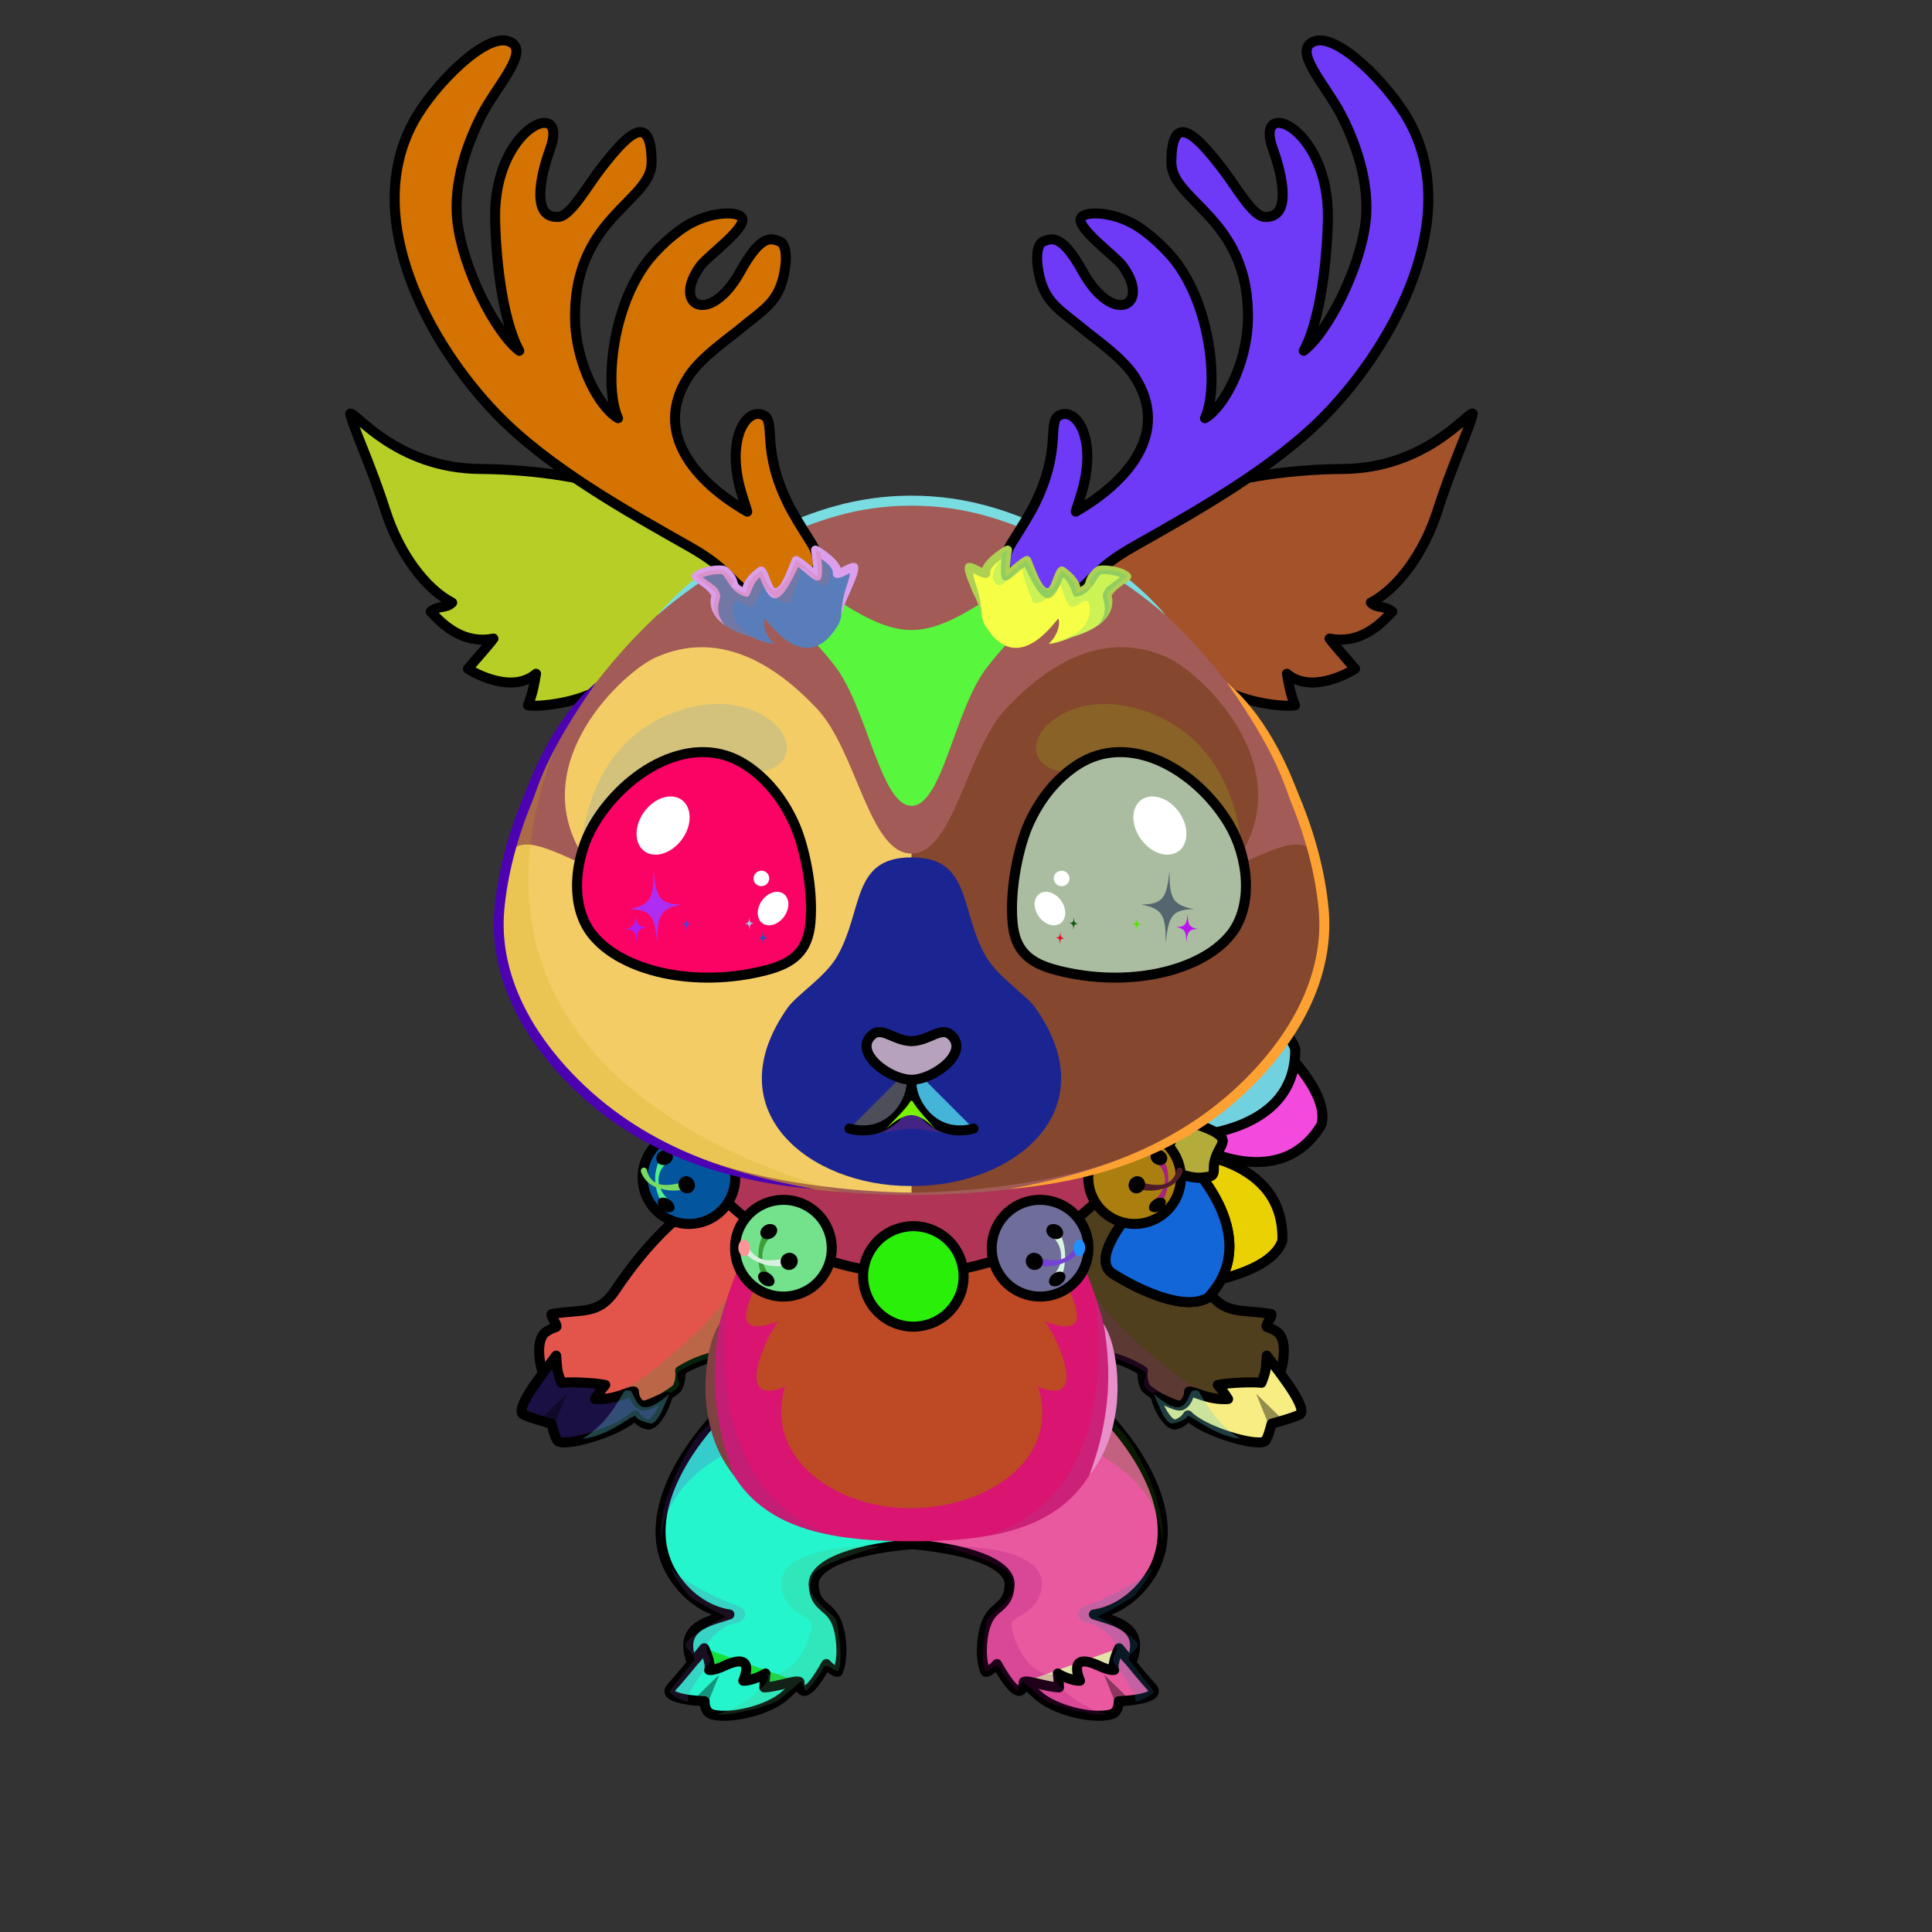 <?xml version="1.0" encoding="UTF-8"?><!DOCTYPE svg PUBLIC "-//W3C//DTD SVG 1.1//EN" "http://www.w3.org/Graphics/SVG/1.1/DTD/svg11.dtd"><!-- Creator: CorelDRAW 2017 --><svg xmlns="http://www.w3.org/2000/svg" xmlns:xlink="http://www.w3.org/1999/xlink" xml:space="preserve" width="290mm" height="290mm" version="1.1" style="shape-rendering:geometricPrecision; text-rendering:geometricPrecision; image-rendering:optimizeQuality; fill-rule:evenodd; clip-rule:evenodd" viewBox="0 0 29000 29000">
 <rect x="0" y="0" width="29000" height="29000" fill="#333333" stroke="none"/>
 <defs>
  <style type="text/css">
   <![CDATA[
    .str2 {stroke:black;stroke-width:150;stroke-miterlimit:22.926}
    .str0 {stroke:black;stroke-width:150;stroke-linecap:round;stroke-linejoin:round;stroke-miterlimit:22.926}
    .str1 {stroke:black;stroke-width:150;stroke-linecap:round;stroke-linejoin:round;stroke-miterlimit:22.926}
    .fil5 {fill:none}
    .fil45 {fill:black}
    .fil80 {fill:black}
    .fil75 {fill:white}
    .fil41 {fill:black;fill-rule:nonzero}
    .fil21 {fill:black;fill-rule:nonzero}
    .fil0 {fill:black;fill-opacity:0.2}
    .fil59 {fill:#1A183B;fill-opacity:0.2}
    .fil62 {fill:black;fill-opacity:0.251}
    .fil15 {fill:black;fill-opacity:0.302}
    .fil70 {fill:#393185;fill-opacity:0.302}
    .fil36 {fill:black;fill-opacity:0.4}
    .fil6 {fill:black;fill-opacity:0.4}
    .fil69 {fill:#393185;fill-opacity:0.4}
    .fil64 {fill:white;fill-opacity:0.4}
    .fil74 {fill:black;fill-opacity:0.502}
    .fil66 {fill:white;fill-opacity:0.502}
    .fil63 {fill:#692121;fill-opacity:0.6}
    .fil55 {fill:url(#id0)}
    .fil20 {fill:url(#id1)}
    .fil81 {fill:url(#id2)}
    .fil1 {fill:url(#id3)}
    .fil7 {fill:url(#id4)}
    .fil37 {fill:url(#id5)}
    .fil50 {fill:url(#id6)}
    .fil16 {fill:url(#id7)}
    .fil11 {fill:url(#id8)}
    .fil47 {fill:url(#id9)}
    .fil78 {fill:url(#id10)}
    .fil73 {fill:url(#id11)}
    .fil51 {fill:url(#id12)}
    .fil28 {fill:url(#id13)}
    .fil68 {fill:url(#id14)}
    .fil67 {fill:url(#id15)}
    .fil9 {fill:url(#id16)}
    .fil8 {fill:url(#id17)}
    .fil22 {fill:url(#id18)}
    .fil18 {fill:url(#id19)}
    .fil3 {fill:url(#id20)}
    .fil2 {fill:url(#id21)}
    .fil17 {fill:url(#id22)}
    .fil24 {fill:url(#id23)}
    .fil76 {fill:url(#id24)}
    .fil23 {fill:url(#id25)}
    .fil26 {fill:url(#id26)}
    .fil27 {fill:url(#id27)}
    .fil29 {fill:url(#id28)}
    .fil13 {fill:url(#id29)}
    .fil12 {fill:url(#id30)}
    .fil56 {fill:url(#id31)}
    .fil48 {fill:url(#id32)}
    .fil53 {fill:url(#id33)}
    .fil44 {fill:url(#id34)}
    .fil39 {fill:url(#id35)}
    .fil71 {fill:url(#id36)}
    .fil43 {fill:url(#id37)}
    .fil30 {fill:url(#id38)}
    .fil77 {fill:url(#id39)}
    .fil54 {fill:url(#id40)}
    .fil72 {fill:url(#id41)}
    .fil34 {fill:url(#id42)}
    .fil35 {fill:url(#id43)}
    .fil32 {fill:url(#id44)}
    .fil61 {fill:url(#id45)}
    .fil65 {fill:url(#id46)}
    .fil31 {fill:url(#id47)}
    .fil40 {fill:url(#id48)}
    .fil33 {fill:url(#id49)}
    .fil25 {fill:url(#id50)}
    .fil38 {fill:url(#id51)}
    .fil49 {fill:url(#id52)}
    .fil52 {fill:url(#id53)}
    .fil42 {fill:url(#id54)}
    .fil46 {fill:url(#id55)}
    .fil79 {fill:url(#id56);fill-opacity:0.2}
    .fil4 {fill:url(#id57)}
    .fil14 {fill:url(#id58)}
    .fil10 {fill:url(#id59)}
    .fil57 {fill:url(#id60)}
    .fil58 {fill:url(#id61)}
    .fil60 {fill:url(#id62)}
    .fil19 {fill:url(#id63)}
   ]]>
  </style>
  <linearGradient id="id0" gradientUnits="userSpaceOnUse" x1="13744.01" y1="7485.02" x2="13619.87" y2="17936.5">
   <stop offset="0" style="stop-opacity:1; stop-color:#88AFE2"/>
   <stop offset="0.6" style="stop-opacity:1; stop-color:#DFDBE6"/>
   <stop offset="1" style="stop-opacity:1; stop-color:#DBE1EF"/>
  </linearGradient>
  <linearGradient id="id1" gradientUnits="userSpaceOnUse" xlink:href="#id0" x1="13933.16" y1="23126.16" x2="13430.68" y2="17767.85">
  </linearGradient>
  <linearGradient id="id2" gradientUnits="userSpaceOnUse" x1="13684.86" y1="15492.13" x2="13679.02" y2="16207.54">
   <stop offset="0" style="stop-opacity:1; stop-color:#ADACAD"/>
   <stop offset="1" style="stop-opacity:1; stop-color:#21163D"/>
  </linearGradient>
  <linearGradient id="id3" gradientUnits="userSpaceOnUse" x1="13390.3" y1="22153.28" x2="10206.78" y2="24765.54">
   <stop offset="0" style="stop-opacity:1; stop-color:#86AFE3"/>
   <stop offset="0.271" style="stop-opacity:1; stop-color:#87AFE2"/>
   <stop offset="0.729" style="stop-opacity:1; stop-color:#DFDBE6"/>
   <stop offset="1" style="stop-opacity:1; stop-color:#DBE1EF"/>
  </linearGradient>
  <linearGradient id="id4" gradientUnits="userSpaceOnUse" xlink:href="#id3" x1="13977.94" y1="22153.28" x2="17161.46" y2="24765.54">
  </linearGradient>
  <linearGradient id="id5" gradientUnits="userSpaceOnUse" x1="10258.59" y1="18142.68" x2="17105.29" y2="18142.68">
   <stop offset="0" style="stop-opacity:1; stop-color:#B5173C"/>
   <stop offset="0.271" style="stop-opacity:1; stop-color:#8F0E2C"/>
   <stop offset="0.49" style="stop-opacity:1; stop-color:#F96B8C"/>
   <stop offset="0.6" style="stop-opacity:1; stop-color:#FFBFAF"/>
   <stop offset="0.671" style="stop-opacity:1; stop-color:#F96B8C"/>
   <stop offset="1" style="stop-opacity:1; stop-color:#E11947"/>
  </linearGradient>
  <linearGradient id="id6" gradientUnits="userSpaceOnUse" x1="9844.41" y1="17925.98" x2="10031.95" y2="17100.92">
   <stop offset="0" style="stop-opacity:1; stop-color:#D6994F"/>
   <stop offset="0.471" style="stop-opacity:1; stop-color:#D6994F"/>
   <stop offset="1" style="stop-opacity:1; stop-color:#FFDAAA"/>
  </linearGradient>
  <linearGradient id="id7" gradientUnits="userSpaceOnUse" x1="18252.38" y1="20920.8" x2="15817.46" y2="17922.06">
   <stop offset="0" style="stop-opacity:1; stop-color:#86AFE3"/>
   <stop offset="0.58" style="stop-opacity:1; stop-color:#DFDBE6"/>
   <stop offset="1" style="stop-opacity:1; stop-color:#DBE1EF"/>
  </linearGradient>
  <linearGradient id="id8" gradientUnits="userSpaceOnUse" xlink:href="#id7" x1="9111.5" y1="20920.8" x2="11546.42" y2="17922.06">
  </linearGradient>
  <linearGradient id="id9" gradientUnits="userSpaceOnUse" xlink:href="#id6" x1="16131.15" y1="18996.45" x2="15935.36" y2="18135.11">
  </linearGradient>
  <linearGradient id="id10" gradientUnits="userSpaceOnUse" x1="16685.19" y1="11261.85" x2="16441.34" y2="14018.45">
   <stop offset="0" style="stop-opacity:1; stop-color:black"/>
   <stop offset="0.4" style="stop-opacity:1; stop-color:black"/>
   <stop offset="1" style="stop-opacity:1; stop-color:#3D54FF"/>
  </linearGradient>
  <linearGradient id="id11" gradientUnits="userSpaceOnUse" xlink:href="#id10" x1="10678.69" y1="11261.85" x2="10922.54" y2="14018.45">
  </linearGradient>
  <linearGradient id="id12" gradientUnits="userSpaceOnUse" x1="10381" y1="17717.68" x2="10574.37" y2="17252.14">
   <stop offset="0" style="stop-opacity:1; stop-color:#FFCF8B"/>
   <stop offset="0.812" style="stop-opacity:1; stop-color:white"/>
   <stop offset="1" style="stop-opacity:1; stop-color:white"/>
  </linearGradient>
  <linearGradient id="id13" gradientUnits="userSpaceOnUse" x1="8372.74" y1="7886.92" x2="7579.35" y2="9427.86">
   <stop offset="0" style="stop-opacity:1; stop-color:#262121"/>
   <stop offset="1" style="stop-opacity:1; stop-color:#6172F2"/>
  </linearGradient>
  <linearGradient id="id14" gradientUnits="userSpaceOnUse" x1="12991.14" y1="8844.14" x2="10781.91" y2="8810.94">
   <stop offset="0" style="stop-opacity:1; stop-color:#FEFEFE"/>
   <stop offset="0.31" style="stop-opacity:1; stop-color:#FEFEFE"/>
   <stop offset="0.58" style="stop-opacity:1; stop-color:#FEFEFE"/>
   <stop offset="1" style="stop-opacity:1; stop-color:#E5E8FC"/>
  </linearGradient>
  <linearGradient id="id15" gradientUnits="userSpaceOnUse" xlink:href="#id14" x1="14372.68" y1="8844.14" x2="16581.91" y2="8810.94">
  </linearGradient>
  <linearGradient id="id16" gradientUnits="userSpaceOnUse" xlink:href="#id14" x1="15235.15" y1="23853.91" x2="16267.07" y2="25374.16">
  </linearGradient>
  <linearGradient id="id17" gradientUnits="userSpaceOnUse" x1="15805.67" y1="23856.71" x2="15696.55" y2="25371.36">
   <stop offset="0" style="stop-opacity:1; stop-color:#FEFEFE"/>
   <stop offset="0.49" style="stop-opacity:1; stop-color:#FEFEFE"/>
   <stop offset="1" style="stop-opacity:1; stop-color:#CFC3CF"/>
  </linearGradient>
  <linearGradient id="id18" gradientUnits="userSpaceOnUse" xlink:href="#id14" x1="13420.88" y1="17857.87" x2="13262.47" y2="22637.33">
  </linearGradient>
  <linearGradient id="id19" gradientUnits="userSpaceOnUse" xlink:href="#id14" x1="17364.45" y1="19349.13" x2="18771.9" y2="20914.49">
  </linearGradient>
  <linearGradient id="id20" gradientUnits="userSpaceOnUse" xlink:href="#id14" x1="12133.09" y1="23853.91" x2="11101.17" y2="25374.16">
  </linearGradient>
  <linearGradient id="id21" gradientUnits="userSpaceOnUse" xlink:href="#id17" x1="11402.54" y1="23856.71" x2="11293.42" y2="25371.36">
  </linearGradient>
  <linearGradient id="id22" gradientUnits="userSpaceOnUse" xlink:href="#id17" x1="18159.94" y1="19170.17" x2="17976.41" y2="21093.46">
  </linearGradient>
  <linearGradient id="id23" gradientUnits="userSpaceOnUse" x1="20112.37" y1="6340.32" x2="18127.43" y2="10196.85">
   <stop offset="0" style="stop-opacity:1; stop-color:#64A1F2"/>
   <stop offset="0.6" style="stop-opacity:1; stop-color:#DFDBE6"/>
   <stop offset="1" style="stop-opacity:1; stop-color:#DBE1EF"/>
  </linearGradient>
  <linearGradient id="id24" gradientUnits="userSpaceOnUse" x1="16682" y1="14727.71" x2="17318.09" y2="11274.63">
   <stop offset="0" style="stop-opacity:1; stop-color:#B260E8"/>
   <stop offset="1" style="stop-opacity:1; stop-color:black"/>
  </linearGradient>
  <linearGradient id="id25" gradientUnits="userSpaceOnUse" x1="22770.49" y1="7954.16" x2="17099.45" y2="8878.87">
   <stop offset="0" style="stop-opacity:1; stop-color:#FEFEFE"/>
   <stop offset="0.4" style="stop-opacity:1; stop-color:#FEFEFE"/>
   <stop offset="1" style="stop-opacity:1; stop-color:#E6E6E6"/>
  </linearGradient>
  <linearGradient id="id26" gradientUnits="userSpaceOnUse" xlink:href="#id25" x1="4593.39" y1="7954.16" x2="10264.43" y2="8878.87">
  </linearGradient>
  <linearGradient id="id27" gradientUnits="userSpaceOnUse" xlink:href="#id23" x1="7251.51" y1="6340.32" x2="9236.45" y2="10196.85">
  </linearGradient>
  <linearGradient id="id28" gradientUnits="userSpaceOnUse" x1="17942.4" y1="17300.62" x2="18667.38" y2="19112.29">
   <stop offset="0" style="stop-opacity:1; stop-color:#B0FFED"/>
   <stop offset="0.102" style="stop-opacity:1; stop-color:#A6316D"/>
   <stop offset="0.569" style="stop-opacity:1; stop-color:#F490AE"/>
   <stop offset="0.729" style="stop-opacity:1; stop-color:#FCEEF9"/>
   <stop offset="0.82" style="stop-opacity:1; stop-color:#FCA1BC"/>
   <stop offset="1" style="stop-opacity:1; stop-color:#BF2E79"/>
  </linearGradient>
  <linearGradient id="id29" gradientUnits="userSpaceOnUse" xlink:href="#id14" x1="8332.97" y1="19349.13" x2="9740.42" y2="20914.49">
  </linearGradient>
  <linearGradient id="id30" gradientUnits="userSpaceOnUse" xlink:href="#id17" x1="9128.46" y1="19170.17" x2="8944.93" y2="21093.46">
  </linearGradient>
  <linearGradient id="id31" gradientUnits="userSpaceOnUse" x1="13289.04" y1="12095.68" x2="13362.84" y2="8118.72">
   <stop offset="0" style="stop-opacity:1; stop-color:#FEFEFE"/>
   <stop offset="1" style="stop-opacity:1; stop-color:#FEFEFE"/>
  </linearGradient>
  <linearGradient id="id32" gradientUnits="userSpaceOnUse" xlink:href="#id12" x1="15570.96" y1="18778.98" x2="15369.08" y2="18292.98">
  </linearGradient>
  <linearGradient id="id33" gradientUnits="userSpaceOnUse" xlink:href="#id6" x1="17527.32" y1="17925.98" x2="17339.78" y2="17100.92">
  </linearGradient>
  <linearGradient id="id34" gradientUnits="userSpaceOnUse" xlink:href="#id12" x1="11800.77" y1="18778.98" x2="12002.65" y2="18292.98">
  </linearGradient>
  <linearGradient id="id35" gradientUnits="userSpaceOnUse" xlink:href="#id6" x1="13171.34" y1="19429.88" x2="13374.65" y2="18535.45">
  </linearGradient>
  <linearGradient id="id36" gradientUnits="userSpaceOnUse" xlink:href="#id24" x1="10681.88" y1="14727.71" x2="10045.79" y2="11274.63">
  </linearGradient>
  <linearGradient id="id37" gradientUnits="userSpaceOnUse" xlink:href="#id6" x1="11240.58" y1="18996.45" x2="11436.37" y2="18135.11">
  </linearGradient>
  <linearGradient id="id38" gradientUnits="userSpaceOnUse" xlink:href="#id28" x1="18022.22" y1="17247.87" x2="19623.3" y2="16152.5">
  </linearGradient>
  <linearGradient id="id39" gradientUnits="userSpaceOnUse" x1="14636.87" y1="12776" x2="18284.39" y2="12966.16">
   <stop offset="0" style="stop-opacity:1; stop-color:#DE5DDA"/>
   <stop offset="0.502" style="stop-opacity:1; stop-color:#FFD2C7"/>
   <stop offset="1" style="stop-opacity:1; stop-color:#DE5DDA"/>
  </linearGradient>
  <linearGradient id="id40" gradientUnits="userSpaceOnUse" xlink:href="#id12" x1="16990.73" y1="17717.68" x2="16797.36" y2="17252.14">
  </linearGradient>
  <linearGradient id="id41" gradientUnits="userSpaceOnUse" xlink:href="#id39" x1="12727.01" y1="12776" x2="9079.49" y2="12966.16">
  </linearGradient>
  <linearGradient id="id42" gradientUnits="userSpaceOnUse" xlink:href="#id28" x1="18012.25" y1="17070.95" x2="18793.49" y2="15204.82">
  </linearGradient>
  <linearGradient id="id43" gradientUnits="userSpaceOnUse" x1="17450.13" y1="17132.01" x2="18166.7" y2="17344.98">
   <stop offset="0" style="stop-opacity:1; stop-color:#B0FFED"/>
   <stop offset="0.102" style="stop-opacity:1; stop-color:#BF2E79"/>
   <stop offset="0.502" style="stop-opacity:1; stop-color:#F490AE"/>
   <stop offset="0.671" style="stop-opacity:1; stop-color:#FCEEF9"/>
   <stop offset="0.82" style="stop-opacity:1; stop-color:#FCA1BC"/>
   <stop offset="1" style="stop-opacity:1; stop-color:#C93A84"/>
  </linearGradient>
  <linearGradient id="id44" gradientUnits="userSpaceOnUse" xlink:href="#id28" x1="17976.67" y1="17533.69" x2="17287.53" y2="19436.01">
  </linearGradient>
  <linearGradient id="id45" gradientUnits="userSpaceOnUse" x1="13030.62" y1="817.48" x2="10337.23" y2="8719.7">
   <stop offset="0" style="stop-opacity:1; stop-color:#FFD6C0"/>
   <stop offset="0.541" style="stop-opacity:1; stop-color:#FFB89C"/>
   <stop offset="1" style="stop-opacity:1; stop-color:#DE606C"/>
  </linearGradient>
  <linearGradient id="id46" gradientUnits="userSpaceOnUse" xlink:href="#id45" x1="14333.26" y1="817.48" x2="17026.65" y2="8719.7">
  </linearGradient>
  <linearGradient id="id47" gradientUnits="userSpaceOnUse" x1="16824.56" y1="19185.09" x2="18120.42" y2="17601.08">
   <stop offset="0" style="stop-opacity:1; stop-color:#7D1944"/>
   <stop offset="0.639" style="stop-opacity:1; stop-color:#CE6794"/>
   <stop offset="1" style="stop-opacity:1; stop-color:#8C3259"/>
  </linearGradient>
  <linearGradient id="id48" gradientUnits="userSpaceOnUse" xlink:href="#id12" x1="13753.05" y1="19204.06" x2="13962.68" y2="18699.38">
  </linearGradient>
  <linearGradient id="id49" gradientUnits="userSpaceOnUse" xlink:href="#id47" x1="18282.71" y1="15074.4" x2="18164.1" y2="17120.31">
  </linearGradient>
  <linearGradient id="id50" gradientUnits="userSpaceOnUse" xlink:href="#id13" x1="18991.14" y1="7886.92" x2="19784.53" y2="9427.86">
  </linearGradient>
  <radialGradient id="id51" gradientUnits="userSpaceOnUse" gradientTransform="matrix(1.312 0.849 -0.849 1.312 11880 -17632)" cx="13779.33" cy="19048.51" r="443.68" fx="13779.33" fy="19048.51">
   <stop offset="0" style="stop-opacity:1; stop-color:#FFD9A0"/>
   <stop offset="0.522" style="stop-opacity:1; stop-color:#F9C279"/>
   <stop offset="0.749" style="stop-opacity:1; stop-color:#996526"/>
   <stop offset="0.878" style="stop-opacity:1; stop-color:#7C521E"/>
   <stop offset="1" style="stop-opacity:1; stop-color:#BC8E55"/>
  </radialGradient>
  <radialGradient id="id52" gradientUnits="userSpaceOnUse" gradientTransform="matrix(1.312 0.849 -0.849 1.312 11679 -14308)" xlink:href="#id51" cx="10405.25" cy="17574.19" r="409.27" fx="10405.25" fy="17574.19">
  </radialGradient>
  <radialGradient id="id53" gradientUnits="userSpaceOnUse" gradientTransform="matrix(-1.312 0.849 0.849 1.312 24298 -19879)" xlink:href="#id51" cx="16966.48" cy="17574.19" r="409.27" fx="16966.48" fy="17574.19">
  </radialGradient>
  <radialGradient id="id54" gradientUnits="userSpaceOnUse" gradientTransform="matrix(1.312 0.849 -0.849 1.312 12132 -15843)" xlink:href="#id51" cx="11826.08" cy="18629.19" r="427.26" fx="11826.08" fy="18629.19">
  </radialGradient>
  <radialGradient id="id55" gradientUnits="userSpaceOnUse" gradientTransform="matrix(-1.312 0.849 0.849 1.312 20118 -19001)" xlink:href="#id51" cx="15545.65" cy="18629.19" r="427.26" fx="15545.65" fy="18629.19">
  </radialGradient>
  <linearGradient id="id56" gradientUnits="userSpaceOnUse" xlink:href="#id17" x1="13502.5" y1="16649.44" x2="13490.66" y2="17094.21">
  </linearGradient>
  <linearGradient id="id57" gradientUnits="userSpaceOnUse" x1="11055.41" y1="24666.42" x2="10754.25" y2="25769.42">
   <stop offset="0" style="stop-opacity:1; stop-color:#454154"/>
   <stop offset="1" style="stop-opacity:1; stop-color:#8671D1"/>
  </linearGradient>
  <linearGradient id="id58" gradientUnits="userSpaceOnUse" xlink:href="#id57" x1="9051.14" y1="20400.21" x2="8519.39" y2="21656.06">
  </linearGradient>
  <linearGradient id="id59" gradientUnits="userSpaceOnUse" xlink:href="#id57" x1="16312.83" y1="24666.42" x2="16613.99" y2="25769.42">
  </linearGradient>
  <linearGradient id="id60" gradientUnits="userSpaceOnUse" x1="20117.31" y1="11475.35" x2="14141.04" y2="15660.55">
   <stop offset="0" style="stop-opacity:1; stop-color:#FEFEFE"/>
   <stop offset="0.31" style="stop-opacity:1; stop-color:#FEFEFE"/>
   <stop offset="0.58" style="stop-opacity:1; stop-color:#FEFEFE"/>
   <stop offset="1" style="stop-opacity:1; stop-color:#EBEEFF"/>
  </linearGradient>
  <linearGradient id="id61" gradientUnits="userSpaceOnUse" xlink:href="#id60" x1="7246.53" y1="11475.35" x2="13222.8" y2="15660.55">
  </linearGradient>
  <linearGradient id="id62" gradientUnits="userSpaceOnUse" x1="13459.86" y1="17800.9" x2="13373.9" y2="12581.65">
   <stop offset="0" style="stop-opacity:1; stop-color:#8587B8"/>
   <stop offset="0.451" style="stop-opacity:1; stop-color:#C7CAE1"/>
   <stop offset="0.871" style="stop-opacity:1; stop-color:#F3F4FD"/>
   <stop offset="1" style="stop-opacity:1; stop-color:#F3F4FD"/>
  </linearGradient>
  <linearGradient id="id63" gradientUnits="userSpaceOnUse" xlink:href="#id57" x1="18312.74" y1="20400.21" x2="18844.49" y2="21656.06">
  </linearGradient>
 </defs>
 <g id="LeftLeg-Reindeer6">
  <path class="fil0" d="M10023.52 23412.78c-67.26,-155.25 -106.69,-319.28 -107.15,-484.42 -2.29,-809.51 688.98,-1536.7 1017.82,-1851.24l157.05 758.95c-26.43,49.99 -52.85,99.98 -79.28,149.97 -387.48,-431.39 -1095.5,938.97 -988.44,1426.74z" style="fill:#fd514f"/>
  <path class="fil1" d="M10743.65 21279.33c0,0 -1274,1281.55 -662.34,2332.76 415.87,645.22 820.8,714.84 820.8,714.84 0,0 -452.85,117.35 -594.3,291.04 -78.09,95.89 171.92,227.67 94.84,322.21 -157.08,192.68 -247.92,307.06 -323.52,385.97 -179.9,187.8 497.42,209.9 497.42,209.9 0,0 -10.58,165.71 116.42,198.85 281.09,73.35 844.7,-65.53 1088.79,-283.27 67.88,-60.55 148.29,-134.89 231.21,-217.25 52.51,-52.16 40.49,177 92.51,119.83 96.9,-106.48 195.31,-248.3 274.6,-397.43 36.88,-69.38 184.85,167.96 211.39,98.22 94.74,-248.92 -4.81,-790.52 -162.62,-879.99 -561.09,-318.13 -351.15,-881.45 1253.07,-1025.13 0.02,-809.28 -1337.95,-2430.51 -2938.27,-1870.55z" style="fill:#b35bc3"/>
  <path class="fil2" d="M12487.22 24228.06c-245.91,205.09 -461.82,180.04 -655.95,85.18 -278.57,-136.13 -512.3,-416.05 -725.45,-366.01 -188.81,44.33 96,152.13 -8.39,252.04 -87.98,84.19 -79.58,36.25 -89.41,39.8 -173.97,62.94 -545.62,146.27 -600.2,259.8 -54.58,113.53 -77.01,330.35 -35.14,385.83 41.87,55.48 193.36,-123.7 193.36,-123.7 0,0 116.5,242.18 89.62,305.5 -26.88,63.32 365.64,-131.07 457.21,-100.96 91.57,30.11 84,96.01 55.72,262.44 -28.28,166.43 333.48,-108.42 333.48,-108.42l-18.27 209.17 491.06 -88.17 123.71 130.09c0,0 307.21,-311.69 300.31,-362.78 -6.9,-51.09 148.25,63.37 148.25,63.37 0,0 185.09,-316.24 -59.91,-843.18z" style="fill:#c2dd00"/>
  <path class="fil3" d="M12487.22 24228.06c-245.91,205.09 -461.82,180.04 -655.95,85.18 -278.57,-136.13 -512.3,-416.05 -725.45,-366.01 -188.81,44.33 96,152.13 -8.39,252.04 -87.98,84.19 -79.58,36.25 -89.41,39.8 -173.97,62.94 -545.62,146.27 -600.2,259.8 -54.58,113.53 -77.01,330.35 -35.14,385.83 41.87,55.48 193.36,-123.7 193.36,-123.7 0,0 116.5,242.18 89.62,305.5 -26.88,63.32 365.64,-131.07 457.21,-100.96 91.57,30.11 84,96.01 55.72,262.44 -28.28,166.43 333.48,-108.42 333.48,-108.42l-18.27 209.17 491.06 -88.17 123.71 130.09c0,0 307.21,-311.69 300.31,-362.78 -6.9,-51.09 148.25,63.37 148.25,63.37 0,0 185.09,-316.24 -59.91,-843.18z" style="fill:#e1eb4c"/>
  <path class="fil4" d="M10570.73 24740.5c0,0 14.56,268.55 139.61,308.96 35.66,11.52 243.4,-97.96 390.63,-83.92 89.98,8.58 -9.27,241.64 85.37,263.46 75.48,17.41 184.05,-61.21 272.35,-61.02 98.9,0.22 -11.67,147.42 70.33,156.41 128.49,14.11 427.96,-105.2 433.94,-83.83 24.07,85.94 -437.87,458.47 -857.24,484.7 -419.37,26.24 -490.56,-14.38 -487.38,-38.95 3.18,-24.57 -41.79,-150.26 -41.79,-150.26 0,0 -458.38,-59.25 -490.84,-94.48 -32.46,-35.23 -6.58,-115.42 -6.58,-115.42l491.6 -585.65z" style="fill:#161fef"/>
  <path class="fil5 str0" d="M10743.65 21279.33c0,0 -1274,1281.55 -662.34,2332.76 349.72,579.07 867.38,621.03 867.38,621.03 -329.01,109.11 -766.5,176.18 -568.65,708.35 17.03,45.82 206.95,-221.04 174.1,-180.47 -182.24,225.01 -385.7,471.92 -475.01,565.15 -179.91,187.8 497.42,209.9 497.42,209.9 0,0 -10.58,165.71 116.42,198.85 281.09,73.35 844.7,-65.53 1088.79,-283.27 64.04,-57.13 139.22,-126.51 217.15,-203.34 32.84,330.29 272.02,-28.21 404.72,-270.41 39.71,51.42 161.11,143.6 174.74,111.66 73.27,-171.67 66.45,-474.92 -2.89,-689.02 -104.76,-323.4 -342.56,-245.03 -362.06,-609.44 -13.9,-259.79 423.05,-518.71 1470.7,-612.54 -2.18,-611.99 -1340.15,-2459.17 -2940.47,-1899.21z" style="fill:#24f5cd"/>
  <path class="fil5 str0" d="M10570.73 24740.5c0,0 113.68,230.33 73.03,326 63.29,8.99 152.59,-26.7 238.13,-65.91 483.61,-221.59 274.8,227.39 274.8,227.39 79.89,11.11 287.09,-71.1 333.48,-108.42 -11.51,120.23 -14.72,136.74 -18.27,209.17 186.93,-5.03 491.44,-121.41 527.01,-80.44" style="fill:#13e03b"/>
  <path class="fil0" d="M13207.17 23210.8c-509.6,-16.08 -1742.84,67.1 -1429.13,776.48 92.28,208.67 314.68,265.73 389.87,349.88 85.18,95.37 -208.17,912.22 -677.74,782.4 176.86,64.22 -238.86,466.15 -720,611.62 61.02,32.69 766.87,-81.07 960.32,-245.71 80.68,-68.67 179.17,-149.17 279.84,-237.69 51.13,-44.96 51.06,169.77 101.29,121.16 87.48,-84.66 177.05,-207.14 253.26,-341.35 48.66,-85.68 192.82,115.89 226.59,27.41 62.31,-163.2 -8.44,-611.73 -35.57,-718.81 -20.71,-81.74 -103.76,-116.73 -185.27,-196.9 -245.69,-241.65 -236.35,-296.34 -171.13,-486.65 65.22,-190.31 1007.67,-441.84 1007.67,-441.84z" style="fill:#61ae75"/>
  <path class="fil0" d="M10826.41 21857.83c0,0 -904.05,466.65 -899.11,1308.33 -96.48,-631.17 521.38,-1759.96 789.6,-1823.23 12.42,60.84 109.51,514.9 109.51,514.9z" style="fill:#7b31c4"/>
  <path class="fil0" d="M10075.52 23528.38c24.12,111.8 612.52,440.97 903.56,537.98 123.7,41.23 311.52,129.83 142.51,265.52 -55.19,44.3 -149.64,27.74 -230.98,81.05 -113.66,74.48 -277.77,211.86 -285.33,307.35 -8.22,103.79 99.84,164.86 36.03,249.72 -180.73,240.35 -330.95,468.5 -312.85,529.6 35.26,119.05 -285.87,-74.37 -279.35,-107.84 2.99,-15.33 176.88,-233.31 364.45,-465.06 64.07,-79.16 -178.1,-191.49 -117.1,-266.33 150.31,-184.42 597.82,-393.86 597.82,-393.86 0,0 -494.8,-242.75 -569.69,-332.1 -74.89,-89.35 -263.12,-353.19 -249.07,-406.03z" style="fill:#824da0"/>
  <polygon class="fil6" points="10627.56,25555.79 10797.32,25135.1 10433.54,25489.65 "/>
 </g>
 <g id="RightLeg-Reindeer6">
  <path class="fil0" d="M17344.72 23412.78c67.26,-155.25 106.69,-319.28 107.15,-484.42 2.29,-809.51 -688.98,-1536.7 -1017.82,-1851.24l-157.05 758.95c26.43,49.99 52.85,99.98 79.28,149.97 387.48,-431.39 1095.5,938.97 988.44,1426.74z" style="fill:#f837b0"/>
  <path class="fil7" d="M16624.59 21279.33c0,0 1274,1281.55 662.34,2332.76 -415.87,645.22 -820.8,714.84 -820.8,714.84 0,0 452.85,117.35 594.3,291.04 78.09,95.89 -171.92,227.67 -94.84,322.21 157.08,192.68 247.92,307.06 323.52,385.97 179.9,187.8 -497.42,209.9 -497.42,209.9 0,0 10.58,165.71 -116.42,198.85 -281.09,73.35 -844.7,-65.53 -1088.79,-283.27 -67.88,-60.55 -148.29,-134.89 -231.21,-217.25 -52.51,-52.16 -40.49,177 -92.51,119.83 -96.9,-106.48 -195.31,-248.3 -274.6,-397.43 -36.88,-69.38 -184.85,167.96 -211.39,98.22 -94.74,-248.92 4.81,-790.52 162.62,-879.99 561.09,-318.13 351.15,-881.45 -1253.07,-1025.13 -0.02,-809.28 1337.95,-2430.51 2938.27,-1870.55z" style="fill:#31b90f"/>
  <path class="fil8" d="M14881.02 24228.06c245.91,205.09 461.82,180.04 655.95,85.18 278.57,-136.13 512.3,-416.05 725.45,-366.01 188.81,44.33 -96,152.13 8.39,252.04 87.98,84.19 79.58,36.25 89.41,39.8 173.97,62.94 545.62,146.27 600.2,259.8 54.58,113.53 77.01,330.35 35.14,385.83 -41.87,55.48 -193.36,-123.7 -193.36,-123.7 0,0 -116.5,242.18 -89.62,305.5 26.88,63.32 -365.64,-131.07 -457.21,-100.96 -91.57,30.11 -84,96.01 -55.72,262.44 28.28,166.43 -333.48,-108.42 -333.48,-108.42l18.27 209.17 -491.06 -88.17 -123.71 130.09c0,0 -307.21,-311.69 -300.31,-362.78 6.9,-51.09 -148.25,63.37 -148.25,63.37 0,0 -185.09,-316.24 59.91,-843.18z" style="fill:#515742"/>
  <path class="fil9" d="M14881.02 24228.06c245.91,205.09 461.82,180.04 655.95,85.18 278.57,-136.13 512.3,-416.05 725.45,-366.01 188.81,44.33 -96,152.13 8.39,252.04 87.98,84.19 79.58,36.25 89.41,39.8 173.97,62.94 545.62,146.27 600.2,259.8 54.58,113.53 77.01,330.35 35.14,385.83 -41.87,55.48 -193.36,-123.7 -193.36,-123.7 0,0 -116.5,242.18 -89.62,305.5 26.88,63.32 -365.64,-131.07 -457.21,-100.96 -91.57,30.11 -84,96.01 -55.72,262.44 28.28,166.43 -333.48,-108.42 -333.48,-108.42l18.27 209.17 -491.06 -88.17 -123.71 130.09c0,0 -307.21,-311.69 -300.31,-362.78 6.9,-51.09 -148.25,63.37 -148.25,63.37 0,0 -185.09,-316.24 59.91,-843.18z" style="fill:#3c52af"/>
  <path class="fil10" d="M16797.51 24740.5c0,0 -14.56,268.55 -139.61,308.96 -35.66,11.52 -243.4,-97.96 -390.63,-83.92 -89.98,8.58 9.27,241.64 -85.37,263.46 -75.48,17.41 -184.05,-61.21 -272.35,-61.02 -98.9,0.22 11.67,147.42 -70.33,156.41 -128.49,14.11 -427.96,-105.2 -433.94,-83.83 -24.07,85.94 437.87,458.47 857.24,484.7 419.37,26.24 490.56,-14.38 487.38,-38.95 -3.18,-24.57 41.79,-150.26 41.79,-150.26 0,0 458.38,-59.25 490.84,-94.48 32.46,-35.23 6.58,-115.42 6.58,-115.42l-491.6 -585.65z" style="fill:#d4863c"/>
  <path class="fil5 str0" d="M16624.59 21279.33c0,0 1274,1281.55 662.34,2332.76 -349.72,579.07 -867.38,621.03 -867.38,621.03 329.01,109.11 766.5,176.18 568.65,708.35 -17.03,45.82 -206.95,-221.04 -174.1,-180.47 182.24,225.01 385.7,471.92 475.01,565.15 179.91,187.8 -497.42,209.9 -497.42,209.9 0,0 10.58,165.71 -116.42,198.85 -281.09,73.35 -844.7,-65.53 -1088.79,-283.27 -64.04,-57.13 -139.22,-126.51 -217.15,-203.34 -32.84,330.29 -272.02,-28.21 -404.72,-270.41 -39.71,51.42 -161.11,143.6 -174.74,111.66 -73.27,-171.67 -66.45,-474.92 2.89,-689.02 104.76,-323.4 342.56,-245.03 362.06,-609.44 13.9,-259.79 -423.05,-518.71 -1470.7,-612.54 2.18,-611.99 1340.15,-2459.17 2940.47,-1899.21z" style="fill:#e9599f"/>
  <path class="fil5 str0" d="M16797.51 24740.5c0,0 -113.68,230.33 -73.03,326 -63.29,8.99 -152.59,-26.7 -238.13,-65.91 -483.61,-221.59 -274.8,227.39 -274.8,227.39 -79.89,11.11 -287.09,-71.1 -333.48,-108.42 11.51,120.23 14.72,136.74 18.27,209.17 -186.93,-5.03 -491.44,-121.41 -527.01,-80.44" style="fill:#e1e3a9"/>
  <path class="fil0" d="M14161.07 23210.8c509.6,-16.08 1742.84,67.1 1429.13,776.48 -92.28,208.67 -314.68,265.73 -389.87,349.88 -85.18,95.37 208.17,912.22 677.74,782.4 -176.86,64.22 238.86,466.15 720,611.62 -61.02,32.69 -766.87,-81.07 -960.32,-245.71 -80.68,-68.67 -179.17,-149.17 -279.84,-237.69 -51.13,-44.96 -51.06,169.77 -101.29,121.16 -87.48,-84.66 -177.05,-207.14 -253.26,-341.35 -48.66,-85.68 -192.82,115.89 -226.59,27.41 -62.31,-163.2 8.44,-611.73 35.57,-718.81 20.71,-81.74 103.76,-116.73 185.27,-196.9 245.69,-241.65 236.35,-296.34 171.13,-486.65 -65.22,-190.31 -1007.67,-441.84 -1007.67,-441.84z" style="fill:#96087b"/>
  <path class="fil0" d="M16541.83 21857.83c0,0 904.05,466.65 899.11,1308.33 96.48,-631.17 -521.38,-1759.96 -789.6,-1823.23 -12.42,60.84 -109.51,514.9 -109.51,514.9z" style="fill:#328606"/>
  <path class="fil0" d="M17292.72 23528.38c-24.12,111.8 -612.52,440.97 -903.56,537.98 -123.7,41.23 -311.52,129.83 -142.51,265.52 55.19,44.3 149.64,27.74 230.98,81.05 113.66,74.48 277.77,211.86 285.33,307.35 8.22,103.79 -99.84,164.86 -36.03,249.72 180.73,240.35 330.95,468.5 312.85,529.6 -35.26,119.05 285.87,-74.37 279.35,-107.84 -2.99,-15.33 -176.88,-233.31 -364.45,-465.06 -64.07,-79.16 178.1,-191.49 117.1,-266.33 -150.31,-184.42 -597.82,-393.86 -597.82,-393.86 0,0 494.8,-242.75 569.69,-332.1 74.89,-89.35 263.12,-353.19 249.07,-406.03z" style="fill:#3483b5"/>
  <polygon class="fil6" points="16740.68,25555.79 16570.92,25135.1 16934.7,25489.65 "/>
 </g>
 <g id="LeftHand-Reindeer6">
 <animateTransform type="translate" values="0;0 200;0;0 200;0;0 200;0;0 200;0" dur="10" repeatCount="indefinite" additive="sum" attributeName="transform"/>
  <path class="fil11" d="M11132.64 17708.66c-862.99,296.15 -1583.03,1114.92 -2046.87,1823.71 -77.16,117.92 -708.18,129.63 -770.63,238.53 -15,26.16 93.32,116.63 41.04,180.1 -45.72,14.14 -87.9,32.04 -123.05,54.85 -159.87,103.78 -104.73,358.88 -101.88,461.82 5.52,200.02 296.09,507.5 556.27,609.9 370.34,145.76 1297.83,-48.46 1441.05,-179.37 132.59,-121.2 97.42,-216.63 79.87,-320.99 477.21,-290.53 888.71,-292.96 1267.26,-231.75 741.87,119.95 1352.69,-1920.87 930.81,-2545.29 -421.91,-21.63 -933.51,-40.49 -1273.87,-91.51z" style="fill:#43a85f"/>
  <path class="fil12" d="M8123 20524.44c0,0 -118.61,-347.34 25.95,-484.38 144.56,-137.04 196.99,-120 196.99,-120l-59.92 -196.95c139.67,-15.15 334.79,-51.57 541.02,-79.13 115.35,-15.41 258.02,-78.35 372.58,-82.95 179.97,-7.23 624.77,-318.16 700.09,-284.17 88.16,39.79 -37.81,444.83 106.03,587.84 221.15,219.86 311.82,535.09 204.17,723.05 0,0 0.43,138.8 -19.32,187.28 -19.75,48.48 -473.28,321.46 -512.35,321.27 -39.07,-0.19 -183.59,-115.65 -162.39,-209.08 21.2,-93.43 -500.93,116.36 -547.27,114.56 -46.34,-1.8 116.47,-213.37 116.47,-213.37l-655.94 -32.05 -104.76 -374.97 -201.35 143.05z" style="fill:#d418a3"/>
  <path class="fil13" d="M8123 20524.44c0,0 -118.61,-347.34 25.95,-484.38 144.56,-137.04 196.99,-120 196.99,-120l-59.92 -196.95c139.67,-15.15 334.79,-51.57 541.02,-79.13 115.35,-15.41 258.02,-78.35 372.58,-82.95 179.97,-7.23 624.77,-318.16 700.09,-284.17 88.16,39.79 -37.81,444.83 106.03,587.84 221.15,219.86 311.82,535.09 204.17,723.05 0,0 0.43,138.8 -19.32,187.28 -19.75,48.48 -473.28,321.46 -512.35,321.27 -39.07,-0.19 -183.59,-115.65 -162.39,-209.08 21.2,-93.43 -500.93,116.36 -547.27,114.56 -46.34,-1.8 116.47,-213.37 116.47,-213.37l-655.94 -32.05 -104.76 -374.97 -201.35 143.05z" style="fill:#2991f3"/>
  <path class="fil5 str1" d="M10886.89 20332.96c-219.4,30.02 -441.63,101.38 -678.45,244.25 -1.83,1.1 28.91,105.12 -37.6,246.3 -21.27,45.16 -184.62,136.83 -225.74,166.56 -447.84,323.87 -1083.71,392.38 -1432.84,210.95 -166.71,-86.63 -171.54,-431.98 -193.15,-553.43 -11.71,-65.8 -149.64,16.67 -181.07,-70.88 -31.05,-86.51 -104.38,-451.6 46.06,-575.18 43.5,-35.73 99.68,-61.94 161.84,-81.47 44.77,-14.06 -108.42,-188.74 -59.92,-196.95 451.37,-76.5 697.52,21.17 948.51,-354.38 445.56,-666.81 1083.1,-1380.41 1898.11,-1660.07 90.03,-30.89 171.83,-58.83 246.03,-84.05" style="fill:#e3554a"/>
  <path class="fil0" d="M10151.19 20847.95c109.58,-92 -54.53,-209 51.73,-271.77 467.8,-276.31 900.74,-290.87 1272.78,-230.72 171.06,27.65 335.13,-59.69 481.2,-217.95 325.13,-471.76 -752.75,-1097.69 -1038.62,-655.88 -261.3,403.82 -1164.05,1182.47 -1496.36,1352.24 0.5,25.76 66.6,267.03 256.32,272.43 157.66,4.49 441.08,-221.6 472.95,-248.35z" style="fill:#19b33d"/>
  <path class="fil14 str0" d="M8348.6 20348.48c20.08,204.41 -1.78,201.9 80.51,407.88 120.09,-15.53 483.87,-3.77 655.94,32.05 -53.65,60.69 -132.65,172.89 -155.38,211.57 301.35,21.02 527.92,-129.01 586.18,-112.76 -3.25,92.49 60.26,194.2 123.32,208.89 83.79,19.52 287.6,-117.28 376.52,-126.94 -42.38,172.98 -166.31,375.22 -252.32,403.97 -20.75,31.2 -167.37,-16.26 -230.59,-127.67 -216.34,230.4 -988.31,465.46 -1149.44,392.45 -42.88,-19.43 -91.08,-209.07 -106.42,-267.46 0,0 -399.85,-108.5 -433.84,-147.14 -108.35,-123.16 432.53,-769.48 505.52,-874.84z" style="fill:#1b1043"/>
  <polygon class="fil6" points="8338.7,21341.07 8508.46,20920.38 8144.68,21274.93 "/>
  <path class="fil15" d="M10049.82 20923.61c0,0 -2.18,-5.64 -99.37,221 -97.19,226.64 -175.37,223.68 -175.37,223.68 0,0 -211.15,-40.43 -231.85,-106.05 -20.7,-65.62 -368.74,289.25 -801.36,335.11 429.93,-258.41 582.23,-674.07 639.48,-721.93 7.69,-6.42 75.09,-14.47 96.21,14.83 46.97,65.15 74.06,210.74 186.11,231.03 131.43,23.8 330.81,-154.13 386.15,-197.67z" style="fill:#67dfeb"/>
 </g>
 <g id="RightHand-Reindeer6">
 <animateTransform type="translate" values="0;0 200;0;0 200;0;0 200;0;0 200;0" dur="10" repeatCount="indefinite" additive="sum" attributeName="transform"/>
  <path class="fil16" d="M16231.24 17708.66c862.99,296.15 1583.03,1114.92 2046.87,1823.71 77.16,117.92 708.18,129.63 770.63,238.53 15,26.16 -93.32,116.63 -41.04,180.1 45.72,14.14 87.9,32.04 123.05,54.85 159.87,103.78 104.73,358.88 101.88,461.82 -5.52,200.02 -296.09,507.5 -556.27,609.9 -370.34,145.76 -1297.83,-48.46 -1441.05,-179.37 -132.59,-121.2 -97.42,-216.63 -79.87,-320.99 -477.21,-290.53 -888.71,-292.96 -1267.26,-231.75 -741.87,119.95 -1352.69,-1920.87 -930.81,-2545.29 421.91,-21.63 933.51,-40.49 1273.87,-91.51z" style="fill:#feb61c"/>
  <path class="fil17" d="M19240.88 20524.44c0,0 118.61,-347.34 -25.95,-484.38 -144.56,-137.04 -196.99,-120 -196.99,-120l59.92 -196.95c-139.67,-15.15 -334.79,-51.57 -541.02,-79.13 -115.35,-15.41 -258.02,-78.35 -372.58,-82.95 -179.97,-7.23 -624.77,-318.16 -700.09,-284.17 -88.16,39.79 37.81,444.83 -106.03,587.84 -221.15,219.86 -311.82,535.09 -204.17,723.05 0,0 -0.43,138.8 19.32,187.28 19.75,48.48 473.28,321.46 512.35,321.27 39.07,-0.19 183.59,-115.65 162.39,-209.08 -21.2,-93.43 500.93,116.36 547.27,114.56 46.34,-1.8 -116.47,-213.37 -116.47,-213.37l655.94 -32.05 104.76 -374.97 201.35 143.05z" style="fill:#8dbc61"/>
  <path class="fil18" d="M19240.88 20524.44c0,0 118.61,-347.34 -25.95,-484.38 -144.56,-137.04 -196.99,-120 -196.99,-120l59.92 -196.95c-139.67,-15.15 -334.79,-51.57 -541.02,-79.13 -115.35,-15.41 -258.02,-78.35 -372.58,-82.95 -179.97,-7.23 -624.77,-318.16 -700.09,-284.17 -88.16,39.79 37.81,444.83 -106.03,587.84 -221.15,219.86 -311.82,535.09 -204.17,723.05 0,0 -0.43,138.8 19.32,187.28 19.75,48.48 473.28,321.46 512.35,321.27 39.07,-0.19 183.59,-115.65 162.39,-209.08 -21.2,-93.43 500.93,116.36 547.27,114.56 46.34,-1.8 -116.47,-213.37 -116.47,-213.37l655.94 -32.05 104.76 -374.97 201.35 143.05z" style="fill:#ea3ee4"/>
  <path class="fil5 str1" d="M16476.99 20332.96c219.4,30.02 441.63,101.38 678.45,244.25 1.83,1.1 -28.91,105.12 37.6,246.3 21.27,45.16 184.62,136.83 225.74,166.56 447.84,323.87 1083.71,392.38 1432.84,210.95 166.71,-86.63 171.54,-431.98 193.15,-553.43 11.71,-65.8 149.64,16.67 181.07,-70.88 31.05,-86.51 104.38,-451.6 -46.06,-575.18 -43.5,-35.73 -99.68,-61.94 -161.84,-81.47 -44.77,-14.06 108.42,-188.74 59.92,-196.95 -451.37,-76.5 -697.52,21.17 -948.51,-354.38 -445.56,-666.81 -1083.1,-1380.41 -1898.11,-1660.07 -90.03,-30.89 -171.83,-58.83 -246.03,-84.05" style="fill:#4f3f1d"/>
  <path class="fil0" d="M17212.69 20847.95c-109.58,-92 54.53,-209 -51.73,-271.77 -467.8,-276.31 -900.74,-290.87 -1272.78,-230.72 -171.06,27.65 -335.13,-59.69 -481.2,-217.95 -325.13,-471.76 752.75,-1097.69 1038.62,-655.88 261.3,403.82 1164.05,1182.47 1496.36,1352.24 -0.5,25.76 -66.6,267.03 -256.32,272.43 -157.66,4.49 -441.08,-221.6 -472.95,-248.35z" style="fill:#93248f"/>
  <path class="fil19 str0" d="M19015.28 20348.48c-20.08,204.41 1.78,201.9 -80.51,407.88 -120.09,-15.53 -483.87,-3.77 -655.94,32.05 53.65,60.69 132.65,172.89 155.38,211.57 -301.35,21.02 -527.92,-129.01 -586.18,-112.76 3.25,92.49 -60.26,194.2 -123.32,208.89 -83.79,19.52 -287.6,-117.28 -376.52,-126.94 42.38,172.98 166.31,375.22 252.32,403.97 20.75,31.2 167.37,-16.26 230.59,-127.67 216.34,230.4 988.31,465.46 1149.44,392.45 42.88,-19.43 91.08,-209.07 106.42,-267.46 0,0 399.85,-108.5 433.84,-147.14 108.35,-123.16 -432.53,-769.48 -505.52,-874.84z" style="fill:#f7ed82"/>
  <polygon class="fil6" points="19025.18,21341.07 18855.42,20920.38 19219.2,21274.93 "/>
  <path class="fil15" d="M17314.06 20923.61c0,0 2.18,-5.64 99.37,221 97.19,226.64 175.37,223.68 175.37,223.68 0,0 211.15,-40.43 231.85,-106.05 20.7,-65.62 368.74,289.25 801.36,335.11 -429.93,-258.41 -582.23,-674.07 -639.48,-721.93 -7.69,-6.42 -75.09,-14.47 -96.21,14.83 -46.97,65.15 -74.06,210.74 -186.11,231.03 -131.43,23.8 -330.81,-154.13 -386.15,-197.67z" style="fill:#68cfd0"/>
 </g>
 <g id="Body-Reindeer6">
 <animateTransform type="translate" values="0;0 200;0;0 200;0;0 200;0;0 200;0" dur="10" repeatCount="indefinite" additive="sum" attributeName="transform"/>
  <path class="fil20" d="M13681.92 23134.87c-1547.89,0 -2751.5,-290.59 -2992.7,-1955.85 -146.87,-1014.04 390.42,-2286.86 991,-3419.88 634.24,80.29 1288.94,123.26 2001.7,142.31 712.76,-19.05 1367.46,-62.02 2001.7,-142.31 600.58,1133.02 1137.87,2405.84 991,3419.88 -241.2,1665.26 -1444.81,1955.85 -2992.7,1955.85z" style="fill:#d91471"/>
  <path class="fil0" d="M12620.51 23067.29c-1015.93,-155.83 -1748.88,-628.88 -1931.29,-1888.27 -75.17,-519 28.96,-1105.79 228.98,-1706.93 -223.57,2000.42 401.77,3257.02 1702.31,3595.2z" style="fill:#6d4387"/>
  <path class="fil21" d="M11011.96 22144.35c-249.8,-320.87 -347.52,-640.99 -396.86,-954.78 -59.27,-376.93 -23.8,-997.6 184.1,-1319.31 -78.5,420.39 -93.5,905.22 -35.86,1298.21 50,340.9 103.32,571.56 248.62,975.88z" style="fill:#7d4241"/>
  <path class="fil22" d="M13681.94 18939.45c-263.06,-585.84 -1543.32,-1169.57 -1869.47,-493.54 -264.94,549.13 -1162.66,1781.94 -124.22,1384.98 -87.83,51.18 -758.05,1331.14 94.79,985.28 -326.75,1091.62 805.77,1854.49 1947.36,1822.15 1180.37,-33.43 2183.44,-790.19 1850.44,-1822.15 852.84,345.86 182.62,-934.1 94.79,-985.28 1038.44,396.96 140.72,-835.85 -124.22,-1384.98 -326.15,-676.03 -1606.41,-92.3 -1869.47,493.54z" style="fill:#bd4a24"/>
  <path class="fil0" d="M14743.33 23067.29c1015.93,-155.83 1748.88,-628.88 1931.29,-1888.27 75.17,-519 -28.96,-1105.79 -228.98,-1706.93 223.57,2000.42 -401.77,3257.02 -1702.31,3595.2z" style="fill:#9a5597"/>
  <path class="fil21" d="M16351.92 22144.35c249.8,-320.87 347.52,-640.99 396.86,-954.78 59.27,-376.93 23.8,-997.6 -184.1,-1319.31 78.5,420.39 93.5,905.22 35.86,1298.21 -50,340.9 -103.32,571.56 -248.62,975.88z" style="fill:#e790ca"/>
 </g>
 <g id="Ears-Reindeer6">
 <animateTransform type="translate" values="0;0 200;0;0 200;0;0 200;0;0 200;0" dur="10" repeatCount="indefinite" additive="sum" attributeName="transform"/>
  <path class="fil23" d="M16880.1 8908.8c55.08,-1129.32 1588.62,-1855.81 3278.73,-1869.39 1085.05,-8.72 1957.3,-864.48 1957.3,-864.48 137.24,134.89 -206.25,630.84 -451.38,1359.5 -297.11,883.14 -628.17,1255.75 -1081.67,1489.94 -77.08,128 185.14,53.31 316.45,155.9 -87.32,79.36 -535.67,472.19 -942.35,404.8 66.87,93.5 282.65,333.35 402.45,477.79 -52.49,34.24 -327.86,167.59 -583.77,178.07 -227.5,9.32 -413.44,-104.58 -475.13,-148.75 27.72,154.43 237.66,441.29 114.11,498.04 -187.04,36.38 -1156.23,-154.92 -1144.42,-448.29 -408.99,-147.29 -1109,-341.68 -1390.32,-1233.13z" style="fill:#8b1b00"/>
  <path class="fil24" d="M16600.6 8747.87c55.08,-1129.32 1868.12,-1694.89 3558.23,-1708.46 321.44,-2.58 626.58,-73.86 891.17,-186.5 347.02,-147.76 137.83,574.2 -433.19,1400.47 -761.89,1157.26 -1552.17,926.24 -1614.73,980.88 -46.5,45.37 492.11,154.87 652.19,114.59 -393.25,536.57 -1029.03,273.06 -1208.83,324.7 -14.34,37.81 467.83,208.88 400.04,237.74 -268.02,114.15 -549.61,169.27 -831.05,138.57 -408.99,-147.29 -1132.5,-410.54 -1413.83,-1301.99z" style="fill:#dfafda"/>
  <path class="fil25" d="M20862.79 6923.25c154.73,-36.96 127.97,-44.71 187.21,-70.34 346.15,-149.76 137.83,574.2 -433.19,1400.47 -761.89,1157.26 -1552.17,926.24 -1614.73,980.88 -46.5,45.37 492.11,154.87 652.19,114.59 -393.25,536.57 -1029.03,273.06 -1208.83,324.7 -14.34,37.81 467.83,208.88 400.04,237.74 -268.02,114.15 -549.61,169.27 -831.05,138.57 -135.19,-48.68 -1221.47,-428.97 -882.07,-786.36 81.68,-86 654.32,-56.01 1232.84,-193.81 245.85,-58.56 736.07,-177.96 1174.78,-389.42 409.4,-197.32 770.56,-483.04 939.04,-652.28 412.46,-414.35 861.05,-1225.17 383.77,-1104.74z" style="fill:#901abc"/>
  <path class="fil5 str0" d="M16583.76 8697.14c55.08,-1129.31 1884.97,-1644.15 3575.07,-1657.73 1258.52,-10.1 1885.29,-874.43 1948.37,-830.85 -48.9,230.51 -303.2,748.86 -528.47,1454.31 -205.84,644.67 -602.23,1176.41 -1001.97,1382.84 100.19,96.25 191.47,31.97 322.77,134.56 -87.32,79.36 -413.95,509.23 -942.35,404.8 66.87,93.5 262.95,309.75 382.75,454.19 -99.15,64.66 -663.79,379.65 -1022.43,74.11 27.72,154.43 46.18,281.68 121.07,473.36 -187.04,36.38 -1037.07,-66.75 -1258.12,-407.75 -408.98,-147.29 -1315.37,-590.4 -1596.69,-1481.84z" style="fill:#a3522a"/>
  <g id="_1963373254416">
   <path class="fil26" d="M10483.78 8908.8c-55.08,-1129.32 -1588.62,-1855.81 -3278.73,-1869.39 -1085.05,-8.72 -1957.3,-864.48 -1957.3,-864.48 -137.24,134.89 206.25,630.84 451.38,1359.5 297.11,883.14 628.17,1255.75 1081.67,1489.94 77.08,128 -185.14,53.31 -316.45,155.9 87.32,79.36 535.67,472.19 942.35,404.8 -66.87,93.5 -282.65,333.35 -402.45,477.79 52.49,34.24 327.86,167.59 583.77,178.07 227.5,9.32 413.44,-104.58 475.13,-148.75 -27.72,154.43 -237.66,441.29 -114.11,498.04 187.04,36.38 1156.23,-154.92 1144.42,-448.29 408.99,-147.29 1109,-341.68 1390.32,-1233.13z" style="fill:#99cc0a"/>
   <path class="fil27" d="M10763.28 8747.87c-55.08,-1129.32 -1868.12,-1694.89 -3558.23,-1708.46 -321.44,-2.58 -626.58,-73.86 -891.17,-186.5 -347.02,-147.76 -137.83,574.2 433.19,1400.47 761.89,1157.26 1552.17,926.24 1614.73,980.88 46.5,45.37 -492.11,154.87 -652.19,114.59 393.25,536.57 1029.03,273.06 1208.83,324.7 14.34,37.81 -467.83,208.88 -400.04,237.74 268.02,114.15 549.61,169.27 831.05,138.57 408.99,-147.29 1132.5,-410.54 1413.83,-1301.99z" style="fill:#9ec4c9"/>
   <path class="fil28" d="M6501.09 6923.25c-154.73,-36.96 -127.97,-44.71 -187.21,-70.34 -346.15,-149.76 -137.83,574.2 433.19,1400.47 761.89,1157.26 1552.17,926.24 1614.73,980.88 46.5,45.37 -492.11,154.87 -652.19,114.59 393.25,536.57 1029.03,273.06 1208.83,324.7 14.34,37.81 -467.83,208.88 -400.04,237.74 268.02,114.15 549.61,169.27 831.05,138.57 135.19,-48.68 1221.47,-428.97 882.07,-786.36 -81.68,-86 -654.32,-56.01 -1232.84,-193.81 -245.85,-58.56 -736.07,-177.96 -1174.78,-389.42 -409.4,-197.32 -770.56,-483.04 -939.04,-652.28 -412.46,-414.35 -861.05,-1225.17 -383.77,-1104.74z" style="fill:#482c0c"/>
   <path class="fil5 str0" d="M10780.12 8697.14c-55.08,-1129.31 -1884.97,-1644.15 -3575.07,-1657.73 -1258.52,-10.1 -1885.29,-874.43 -1948.37,-830.85 48.9,230.51 303.2,748.86 528.47,1454.31 205.84,644.67 602.23,1176.41 1001.97,1382.84 -100.19,96.25 -191.47,31.97 -322.77,134.56 87.32,79.36 413.95,509.23 942.35,404.8 -66.87,93.5 -262.95,309.75 -382.75,454.19 99.15,64.66 663.79,379.65 1022.43,74.11 -27.72,154.43 -46.18,281.68 -121.07,473.36 187.04,36.38 1037.07,-66.75 1258.12,-407.75 408.98,-147.29 1315.37,-590.4 1596.69,-1481.84z" style="fill:#b7ce26"/>
  </g>
 </g>
 <g id="Necklace-Reindeer6">
 <animateTransform type="translate" values="0;0 200;0;0 200;0;0 200;0;0 200;0" dur="10" repeatCount="indefinite" additive="sum" attributeName="transform"/>
  <g id="_1963373247024">
   <path class="fil29 str0" d="M17723.17 17293.72c0,0 1567.43,59.32 1525.2,1328.95 -160.69,486.94 -1190.96,632.77 -1190.96,632.77 0,0 663.41,-171.26 -334.24,-1961.72z" style="fill:#e9d103"/>
   <path class="fil30 str0" d="M17841.04 17137.73c0,0 1338.08,833.56 1994.39,-254.88 131.35,-498.87 -647.51,-1201.75 -647.51,-1201.75 0,0 459.39,517.47 -1346.88,1456.63z" style="fill:#f34add"/>
   <path class="fil31 str0" d="M17768.08 17361.24c0,0 -1621.47,1434.39 -1052.02,1764.4 569.44,330.01 811.13,133.4 875.08,64.96 63.94,-68.45 681.85,-916.13 176.94,-1829.36z" style="fill:#30cb41"/>
   <path class="fil32 str0" d="M17768.08 17361.24c0,0 1259.83,1159.34 364.52,2117.65 -463.22,264.92 -1416.54,-353.25 -1416.54,-353.25 0,0 666.27,337.84 1052.02,-1764.4z" style="fill:#14e51e"/>
   <path class="fil5 str0" d="M17768.07 17361.23c0,0 1259.84,1159.34 364.53,2117.66 -463.22,264.91 -1416.53,-353.26 -1416.53,-353.26 -569.46,-329.99 1052,-1764.4 1052,-1764.4z" style="fill:#1266d8"/>
   <path class="fil33 str0" d="M17746.69 17058.53c0,0 -229.88,-2156.76 412.15,-2014.07 642.03,142.68 687.87,451.48 688.95,545.29 1.07,93.82 -114.01,1137.7 -1101.1,1468.78z" style="fill:#924623"/>
   <path class="fil34 str0" d="M17746.69 17058.53c0,0 1709.39,-0.81 1694.41,-1314.3 -163.19,-509.34 -1282.26,-699.77 -1282.26,-699.77 0,0 718.7,202.55 -412.15,2014.07z" style="fill:#24fe84"/>
   <path class="fil5 str0" d="M19441.11 15744.24c14.97,1313.48 -1694.43,1314.28 -1694.43,1314.28 0,0 -229.87,-2156.75 412.16,-2014.06 0,0 1119.07,190.44 1282.27,699.78z" style="fill:#72d1de"/>
   <path class="fil35 str2" d="M18351.29 17136.29c-14.27,76.54 -74.59,134.83 -113.12,264.46 -30.56,102.8 -10.03,132.23 -23.46,201.18 -12.04,61.78 -82.4,60.83 -131.2,68.98 -224.29,37.46 -501.36,-99.63 -525.63,-129.01 -28.84,-93.59 -37.15,-183.57 -2.2,-345.17 51.27,-164.16 98.63,-248.98 157.72,-317.43 80.76,-21.58 183.2,-24.01 310.77,20.94 152.51,53.74 345.08,139.8 327.12,236.05z" style="fill:#0d87d6"/>
   <path class="fil36" d="M17916.17 16929.8c0,0 -110.54,136.24 -148.78,282.92 -38.24,146.68 -70.21,344.9 -31.7,366.39 38.52,21.49 -177.8,-37.21 -177.8,-37.21l-2.21 -345.17 178.93 -322.53c0,0 220.98,-31.99 181.56,55.6z" style="fill:#321d9a"/>
   <path class="fil5 str2" d="M18351.29 17136.29c-14.27,76.54 -74.59,134.83 -113.12,264.46 -30.56,102.8 -10.03,132.23 -23.46,201.18 -12.04,61.78 -82.4,60.83 -131.2,68.98 -224.29,37.46 -501.36,-99.63 -525.63,-129.01 -28.84,-93.59 -37.15,-183.57 -2.2,-345.17 51.27,-164.16 98.63,-248.98 157.72,-317.43 80.76,-21.58 183.2,-24.01 310.77,20.94 152.51,53.74 345.08,139.8 327.12,236.05z" style="fill:#b4ac3a"/>
  </g>
  <path class="fil37 str0" d="M10258.59 17155.25c0,0 809.96,447.68 3451.56,544.68 2641.6,-97 3395.14,-544.68 3395.14,-544.68 -1034.08,2012.51 -3423.35,1974.86 -3423.35,1974.86 0,0 -2389.27,37.65 -3423.35,-1974.86z" style="fill:#af3455"/>
  <g id="_1963373244368">
   <path class="fil38" d="M14086.68 18577.55c321.37,208.03 413.24,637.19 205.21,958.56 -208.04,321.37 -637.2,413.24 -958.56,205.21 -321.37,-208.04 -413.24,-637.2 -205.21,-958.56 208.03,-321.37 637.19,-413.24 958.56,-205.21z" style="fill:#48bd9d"/>
   <path class="fil39" d="M13312.93 18646.58c180.41,-126.32 378.11,-95.12 103.66,80.55 -198.74,127.23 -403.15,234.38 -305,782.42 98.03,66.04 -72.28,-9.4 -92.07,-288.92 -25.23,-356.43 169.04,-486.97 293.41,-574.05z" style="fill:#3f9d19"/>
   <path class="fil40" d="M14096.15 18960.63c0,0 -126.28,-343.29 -399.59,-251.01 -131.7,44.46 -132.58,193.78 -103.2,322.12 3.92,17.13 8.56,34.21 13.57,50.75 4.9,16.23 10.21,32.04 15.55,46.89 17.8,49.47 35.1,69.86 43.37,84.81 24.51,44.25 538.81,134.07 430.3,-253.56z" style="fill:#50673a"/>
   <path class="fil41" d="M13531.61 19093.13c130.78,94.15 275.89,153.82 434.67,180.58 10.46,-8.71 22.16,-15.73 34.62,-20.87 31.64,-13.07 68.3,-14.08 102.41,0.09 34.12,14.18 59.27,40.86 72.34,72.51 13.07,31.64 14.07,68.29 -0.1,102.41 -14.17,34.12 -40.86,59.27 -72.5,72.34 -31.65,13.06 -68.3,14.07 -102.42,-0.1 -34.11,-14.17 -59.26,-40.86 -72.33,-72.5 -5.15,-12.46 -8.43,-25.71 -9.64,-39.26 -127.61,-95.72 -270.82,-159.38 -434.67,-180.59 -10.46,8.71 -22.16,15.73 -34.62,20.88 -31.64,13.07 -68.3,14.08 -102.41,-0.1 -34.12,-14.17 -59.27,-40.85 -72.34,-72.5 -13.07,-31.65 -14.08,-68.3 0.1,-102.41 14.17,-34.12 40.85,-59.27 72.5,-72.34 31.65,-13.07 68.3,-14.08 102.42,0.1 34.11,14.17 59.26,40.85 72.33,72.5 5.14,12.46 8.42,25.7 9.64,39.26z" style="fill:#71d31f"/>
   <path class="fil41" d="M13577.53 19434.26c53.41,-74.19 95.73,-153.01 127.23,-236.29 24.03,-63.53 41.77,-129.68 53.35,-198.38 -8.71,-10.46 -15.73,-22.16 -20.88,-34.62 -13.07,-31.65 -14.07,-68.3 0.1,-102.42 14.17,-34.11 40.86,-59.26 72.5,-72.33 31.65,-13.07 68.3,-14.08 102.42,0.1 34.11,14.17 59.26,40.85 72.33,72.5 13.07,31.64 14.08,68.3 -0.1,102.41 -14.17,34.12 -40.85,59.27 -72.5,72.34 -12.46,5.14 -25.7,8.42 -39.26,9.63 -43.4,57.86 -80.21,118.94 -109.46,183.68 -35.25,78.05 -59.53,161.44 -71.12,251 8.71,10.46 15.73,22.16 20.87,34.62 13.07,31.64 14.08,68.29 -0.09,102.41 -14.18,34.12 -40.86,59.27 -72.5,72.33 -31.65,13.07 -68.3,14.08 -102.42,-0.09 -34.12,-14.18 -59.26,-40.86 -72.33,-72.5 -13.07,-31.65 -14.08,-68.3 0.09,-102.42 14.18,-34.12 40.86,-59.26 72.51,-72.33 12.45,-5.15 25.7,-8.43 39.26,-9.64z" style="fill:#f22b9f"/>
   <path class="fil5 str2" d="M14119.75 18526.46c349.59,226.3 449.52,693.14 223.23,1042.73 -226.31,349.58 -693.14,449.52 -1042.73,223.21 -349.57,-226.29 -449.52,-693.13 -223.22,-1042.72 226.3,-349.58 693.15,-449.52 1042.72,-223.22z" style="fill:#29ef09"/>
  </g>
  <g id="_1963565069712">
   <path class="fil42" d="M12122.06 18175.65c309.48,200.34 397.95,613.62 197.62,923.1 -200.34,309.48 -613.62,397.95 -923.1,197.61 -309.48,-200.33 -397.95,-613.62 -197.61,-923.09 200.33,-309.48 613.61,-397.95 923.09,-197.62z" style="fill:#4184df"/>
   <path class="fil43" d="M11376.94 18242.12c173.73,-121.64 364.12,-91.59 99.82,77.58 -191.39,122.52 -388.23,225.71 -293.71,753.47 94.4,63.6 -69.61,-9.05 -88.67,-278.23 -24.3,-343.24 162.79,-468.95 282.56,-552.82z" style="fill:#d7199d"/>
   <path class="fil44" d="M12131.18 18544.56c0,0 -121.61,-330.59 -384.8,-241.72 -126.84,42.81 -127.68,186.61 -99.38,310.2 3.76,16.49 8.23,32.94 13.06,48.87 4.72,15.63 9.83,30.86 14.97,45.15 17.15,47.65 33.8,67.28 41.77,81.68 23.6,42.61 518.88,129.11 414.38,-244.18z" style="fill:#36b5ae"/>
   <path class="fil5 str2" d="M12153.91 18126.45c336.65,217.93 432.89,667.5 214.97,1004.15 -217.93,336.65 -667.5,432.89 -1004.15,214.96 -336.64,-217.92 -432.9,-667.49 -214.96,-1004.14 217.92,-336.65 667.5,-432.89 1004.14,-214.97z" style="fill:#74e18d"/>
   <g>
    <g>
     <path class="fil41" d="M11473.97 18513.97c19.1,-22 54.84,-26.46 79.83,-9.96 24.98,16.5 29.76,47.72 10.66,69.72 -0.49,0.57 -119.65,91.49 -121.09,286.25 -0.67,90.99 30.17,191.11 113.84,276.52 16.04,23.62 7.03,54.32 -20.13,68.55 -27.15,14.23 -62.18,6.63 -78.2,-16.99 -105.03,-154.38 -99.46,-540.08 15.09,-674.09z" style="fill:#3d9d36"/>
     <circle class="fil45" transform="matrix(0.975 -0 -0.166 0.889 11539.6 18486.5)" r="127.88"/>
     <circle class="fil45" transform="matrix(0.959 0.188 0.107 0.842 11502.4 19198.3)" r="127.88"/>
    </g>
    <g>
     <path class="fil41" d="M11148.74 18753.55c-7.94,-27.9 7.04,-57.26 33.47,-65.55 26.44,-8.29 54.33,7.58 62.27,35.47 0.15,0.55 26.65,111.77 184.77,174.8 81.77,32.59 212,18.55 372.68,-9.56 27.17,-4.67 52.87,14.77 57.38,43.42 4.51,28.66 -13.86,55.71 -41.03,60.38 -168.97,29.57 -290.92,8.24 -386.24,-25.98 -220.09,-79.02 -283.08,-212.23 -283.3,-212.98z" style="fill:#d9efdf"/>
     <circle class="fil45" transform="matrix(1.007 -0.032 -0 1.007 11845.6 18933.5)" r="127.88"/>
     <path class="fil45" d="M11096.65 18798.02c26.33,58.56 80.43,76.62 120.88,40.32 40.44,-36.3 51.89,-113.2 25.57,-171.77 -26.32,-58.57 -80.43,-76.62 -120.87,-40.32 -40.44,36.3 -51.89,113.19 -25.58,171.77z" style="fill:#fb9597"/>
    </g>
   </g>
  </g>
  <g id="_1963565066096">
   <path class="fil46" d="M15249.67 18175.65c-309.48,200.34 -397.95,613.62 -197.62,923.1 200.34,309.48 613.62,397.95 923.1,197.61 309.48,-200.33 397.95,-613.62 197.61,-923.09 -200.33,-309.48 -613.61,-397.95 -923.09,-197.62z" style="fill:#e0933c"/>
   <path class="fil47" d="M15994.79 18242.12c-173.73,-121.64 -364.12,-91.59 -99.82,77.58 191.39,122.52 388.23,225.71 293.71,753.47 -94.4,63.6 69.61,-9.05 88.67,-278.23 24.3,-343.24 -162.79,-468.95 -282.56,-552.82z" style="fill:#e9fca0"/>
   <path class="fil48" d="M15240.55 18544.56c0,0 121.61,-330.59 384.8,-241.72 126.84,42.81 127.68,186.61 99.38,310.2 -3.76,16.49 -8.23,32.94 -13.06,48.87 -4.72,15.63 -9.83,30.86 -14.97,45.15 -17.15,47.65 -33.8,67.28 -41.77,81.68 -23.6,42.61 -518.88,129.11 -414.38,-244.18z" style="fill:#0c160a"/>
   <path class="fil5 str2" d="M15217.82 18126.45c-336.65,217.93 -432.89,667.5 -214.97,1004.15 217.93,336.65 667.5,432.89 1004.15,214.96 336.64,-217.92 432.9,-667.49 214.96,-1004.14 -217.92,-336.65 -667.5,-432.89 -1004.14,-214.97z" style="fill:#6f6d99"/>
   <g>
    <g>
     <path class="fil41" d="M15897.76 18513.97c-19.1,-22 -54.84,-26.46 -79.83,-9.96 -24.98,16.5 -29.76,47.72 -10.66,69.72 0.49,0.57 119.65,91.49 121.09,286.25 0.67,90.99 -30.17,191.11 -113.84,276.52 -16.04,23.62 -7.03,54.32 20.13,68.55 27.15,14.23 62.18,6.63 78.2,-16.99 105.03,-154.38 99.46,-540.08 -15.09,-674.09z" style="fill:#d7f4df"/>
     <circle class="fil45" transform="matrix(-0.975 -0 0.166 0.889 15832.1 18486.5)" r="127.88"/>
     <circle class="fil45" transform="matrix(-0.959 0.188 -0.107 0.842 15869.3 19198.3)" r="127.88"/>
    </g>
    <g>
     <path class="fil41" d="M16222.99 18753.55c7.94,-27.9 -7.04,-57.26 -33.47,-65.55 -26.44,-8.29 -54.33,7.58 -62.27,35.47 -0.15,0.55 -26.65,111.77 -184.77,174.8 -81.77,32.59 -212,18.55 -372.68,-9.56 -27.17,-4.67 -52.87,14.77 -57.38,43.42 -4.51,28.66 13.86,55.71 41.03,60.38 168.97,29.57 290.92,8.24 386.24,-25.98 220.09,-79.02 283.08,-212.23 283.3,-212.98z" style="fill:#7542d5"/>
     <circle class="fil45" transform="matrix(-1.007 -0.032 -0 1.007 15526.1 18933.5)" r="127.88"/>
     <path class="fil45" d="M16275.08 18798.02c-26.33,58.56 -80.43,76.62 -120.88,40.32 -40.44,-36.3 -51.89,-113.2 -25.57,-171.77 26.32,-58.57 80.43,-76.62 120.87,-40.32 40.44,36.3 51.89,113.19 25.58,171.77z" style="fill:#2090fd"/>
    </g>
   </g>
  </g>
  <g id="_1963565129520">
   <path class="fil49" d="M10688.76 17139.76c296.44,191.9 381.19,587.77 189.29,884.22 -191.9,296.44 -587.77,381.19 -884.22,189.29 -296.44,-191.9 -381.19,-587.78 -189.29,-884.22 191.9,-296.44 587.78,-381.19 884.22,-189.29z" style="fill:#c7eea9"/>
   <path class="fil50" d="M9975.02 17203.43c166.42,-116.52 348.79,-87.74 95.62,74.31 -183.33,117.36 -371.88,216.2 -281.35,721.73 90.43,60.92 -66.67,-8.66 -84.93,-266.5 -23.27,-328.79 155.93,-449.21 270.66,-529.54z" style="fill:#cccebf"/>
   <path class="fil51" d="M10697.5 17493.13c0,0 -116.49,-316.67 -368.6,-231.54 -121.49,41.01 -122.3,178.75 -95.2,297.13 3.61,15.8 7.89,31.56 12.52,46.82 4.51,14.97 9.42,29.56 14.34,43.25 16.42,45.63 32.37,64.44 40,78.23 22.61,40.82 497.03,123.68 396.94,-233.89z" style="fill:#b6c417"/>
   <path class="fil5 str2" d="M10719.27 17092.63c322.47,208.75 414.65,639.38 205.91,961.86 -208.75,322.47 -639.38,414.65 -961.86,205.9 -322.46,-208.74 -414.66,-639.37 -205.9,-961.85 208.74,-322.47 639.39,-414.66 961.85,-205.91z" style="fill:#03559d"/>
   <g>
    <g>
     <path class="fil41" d="M9912.72 17403.13c17.21,-22.46 52.51,-27.8 78.84,-11.94 26.34,15.89 33.74,47.01 16.54,69.45 -0.44,0.58 -136.44,88.13 -121.43,282.86 7.03,90.97 70.99,196.6 161.73,279.92 18,23.21 11.6,54.13 -14.3,69.02 -25.91,14.9 -61.51,8.17 -79.5,-15.05 -58.26,-75 -110.04,-206.52 -119.21,-337.52 -9.37,-134.05 25.23,-267.54 77.33,-336.74z" style="fill:#50f08c"/>
     <circle class="fil45" transform="matrix(0.973 -0.024 -0.09 0.893 9975.93 17374.1)" r="127.88"/>
     <circle class="fil45" transform="matrix(0.973 0.164 0.178 0.839 9998.91 18086.5)" r="127.88"/>
    </g>
    <g>
     <path class="fil41" d="M9624.35 17597.95c-11.7,-26.97 -1.79,-57.5 22.17,-68.17 23.95,-10.68 52.88,2.51 64.58,29.47 0.23,0.53 18.95,165.86 178.96,213.84 82.73,24.81 210.14,15.38 359.05,-27.36 25.19,-7.14 52.56,9.8 61.11,37.83 8.56,28.04 -4.94,56.59 -30.13,63.74 -156.59,44.94 -281.36,18.48 -377.24,-6.69 -221.4,-58.15 -278.18,-241.92 -278.5,-242.66z" style="fill:#78da63"/>
     <circle class="fil45" transform="matrix(0.951 -0.124 0.18 1 10307.4 17784.2)" r="127.88"/>
    </g>
   </g>
  </g>
  <g id="_1963565127824">
   <path class="fil52" d="M16682.97 17139.76c-296.44,191.9 -381.19,587.77 -189.29,884.22 191.9,296.44 587.77,381.19 884.22,189.29 296.44,-191.9 381.19,-587.78 189.29,-884.22 -191.9,-296.44 -587.78,-381.19 -884.22,-189.29z" style="fill:#e1b263"/>
   <path class="fil53" d="M17396.71 17203.43c-166.42,-116.52 -348.79,-87.74 -95.62,74.31 183.33,117.36 371.88,216.2 281.35,721.73 -90.43,60.92 66.67,-8.66 84.93,-266.5 23.27,-328.79 -155.93,-449.21 -270.66,-529.54z" style="fill:#6b075c"/>
   <path class="fil54" d="M16674.23 17493.13c0,0 116.49,-316.67 368.6,-231.54 121.49,41.01 122.3,178.75 95.2,297.13 -3.61,15.8 -7.89,31.56 -12.52,46.82 -4.51,14.97 -9.42,29.56 -14.34,43.25 -16.42,45.63 -32.37,64.44 -40,78.23 -22.61,40.82 -497.03,123.68 -396.94,-233.89z" style="fill:#9564cd"/>
   <path class="fil5 str2" d="M16652.46 17092.63c-322.47,208.75 -414.65,639.38 -205.91,961.86 208.75,322.47 639.38,414.65 961.86,205.9 322.46,-208.74 414.66,-639.37 205.9,-961.85 -208.74,-322.47 -639.39,-414.66 -961.85,-205.91z" style="fill:#aa7e0f"/>
   <g>
    <g>
     <path class="fil41" d="M17459.01 17403.13c-17.21,-22.46 -52.51,-27.8 -78.84,-11.94 -26.34,15.89 -33.74,47.01 -16.54,69.45 0.44,0.58 136.44,88.13 121.43,282.86 -7.03,90.97 -70.99,196.6 -161.73,279.92 -18,23.21 -11.6,54.13 14.3,69.02 25.91,14.9 61.51,8.17 79.5,-15.05 58.26,-75 110.04,-206.52 119.21,-337.52 9.37,-134.05 -25.23,-267.54 -77.33,-336.74z" style="fill:#a62382"/>
     <circle class="fil45" transform="matrix(-0.973 -0.024 0.09 0.893 17395.8 17374.1)" r="127.88"/>
     <circle class="fil45" transform="matrix(-0.973 0.164 -0.178 0.839 17372.8 18086.5)" r="127.88"/>
    </g>
    <g>
     <path class="fil41" d="M17747.38 17597.95c11.7,-26.97 1.79,-57.5 -22.17,-68.17 -23.95,-10.68 -52.88,2.51 -64.58,29.47 -0.23,0.53 -18.95,165.86 -178.96,213.84 -82.73,24.81 -210.14,15.38 -359.05,-27.36 -25.19,-7.14 -52.56,9.8 -61.11,37.83 -8.56,28.04 4.94,56.59 30.13,63.74 156.59,44.94 281.36,18.48 377.24,-6.69 221.4,-58.15 278.18,-241.92 278.5,-242.66z" style="fill:#4f1c2a"/>
     <circle class="fil45" transform="matrix(-0.951 -0.124 -0.18 1 17064.3 17784.2)" r="127.88"/>
    </g>
   </g>
  </g>
 </g>
 <g id="Head-Reindeer6">
 <animateTransform type="translate" values="0;0 200;0;0 200;0;0 200;0;0 200;0" dur="10" repeatCount="indefinite" additive="sum" attributeName="transform"/>
  <path class="fil55" d="M13681.94 7484.8c-2894.41,25.38 -5922.04,3267.5 -6188.02,6177.36 -162.57,1911.11 1920.03,3621.19 3638.37,4008.01 808.57,182.02 1683.66,266.55 2549.65,266.55 865.99,0 1741.08,-84.53 2549.65,-266.55 1718.34,-386.82 3800.94,-2096.9 3638.37,-4008.01 -265.98,-2909.86 -3293.61,-6151.98 -6188.02,-6177.36z" style="fill:#a25b56"/>
  <path class="fil56" d="M10688.41 8339.06c0,0 1260.54,289.52 1987.99,739.12 816.05,504.36 1195.03,504.36 2011.08,0 727.45,-449.6 1987.99,-739.12 1987.99,-739.12 -806.28,514.79 -1408.75,1107.95 -1853.31,1668.61 -494.92,624.15 -672.83,2088.17 -1140.22,2088.17 -467.39,0 -666.98,-1498.38 -1166.25,-2120.82 -441.96,-550.98 -1036.64,-1131.15 -1827.28,-1635.96z" style="fill:#58f63d"/>
  <path class="fil21" d="M13681.94 7590.1c-408.05,0 -767.02,56.44 -1101.68,148.75 -949.75,261.97 -2036.74,899.1 -2715.65,1499.17 604.3,-730.18 1714.22,-1378.1 2675.81,-1643.31 347.84,-95.94 719.98,-154.61 1141.52,-154.61 421.54,0 793.68,58.67 1141.52,154.61 961.59,265.21 2071.51,913.13 2675.81,1643.31 -678.91,-600.07 -1765.9,-1237.2 -2715.65,-1499.17 -334.66,-92.31 -693.63,-148.75 -1101.68,-148.75z" style="fill:#79dce1"/>
  <path class="fil57" d="M19718.06 12812.34c-206.88,-357.47 -844.42,76.08 -1434.6,298.4 55.28,-88.16 23.93,-101.7 69.72,-158.07 126.04,-3.83 223.77,-43.81 281.57,-140.33 831.39,-1388.49 -637,-2730.75 -1110.8,-2943.16 -933.59,-418.53 -1770.35,73.71 -2422.81,767.94 -598.56,636.96 -781.05,2175.22 -1419.2,2175.22l-0.02 5089.11c148.4,0.72 1803.53,-18.31 3117.25,-498.95 1557.63,-569.87 3569.36,-2040.08 2918.89,-4590.16z" style="fill:#85472e"/>
  <path class="fil58" d="M7645.78 12812.34c206.83,-357.38 844.07,75.86 1434.13,298.23 -23.93,-60.06 -10.58,-80.77 -66.85,-157.84 -127.21,-3.39 -225.81,-43.25 -283.97,-140.39 -831.4,-1388.48 637,-2730.75 1110.8,-2943.16 933.59,-418.53 1770.35,73.71 2422.81,767.94 598.56,636.96 781.05,2175.22 1419.2,2175.22l0.02 5089.11c-148.4,0.72 -1803.53,-18.31 -3117.25,-498.95 -1557.63,-569.87 -3569.36,-2040.08 -2918.89,-4590.16z" style="fill:#f3cc66"/>
  <path class="fil59" d="M8458.47 10922.11c-784.99,1275.18 -1126.82,2498.34 -843.54,3764.35 528.04,1593.03 2142.45,2773.39 4193.48,3100.65 269.67,43.02 546.9,96.23 830.2,107.77 -3728.3,-1065.97 -5723.77,-3402.02 -4180.14,-6972.77z" style="fill:#d0ae09"/>
  <path class="fil21" d="M7985.84 12039.25c-222.65,539.34 -368.12,1090.07 -417.45,1629.04l0.24 0.02c-72.86,856.59 319.52,1674.13 928.24,2344.7 1008.62,1111.09 2303.84,1577.88 3726.94,1836.42 -1562.83,-139.51 -2862.16,-661.01 -3837.68,-1735.64 -634.8,-699.29 -1043.67,-1555.53 -966.92,-2457.78l0.25 0.02 0.05 -0.61c51.59,-564.41 205.63,-1140.96 441.5,-1704.35 92.65,-221.32 397.31,-1116.5 1092.18,-1712.81 -779.74,1107.21 -874.2,1575.36 -967.35,1800.99z" style="fill:#4c02b2"/>
  <path class="fil21" d="M19378.04 12039.25c222.65,539.34 368.12,1090.07 417.45,1629.04l-0.24 0.02c72.86,856.59 -319.52,1674.13 -928.24,2344.7 -1008.62,1111.09 -2303.84,1577.88 -3726.94,1836.42 1562.83,-139.51 2862.16,-661.01 3837.68,-1735.64 634.8,-699.29 1043.67,-1555.53 966.92,-2457.78l-0.25 0.02 -0.05 -0.61c-51.59,-564.41 -205.63,-1140.96 -441.5,-1704.35 -92.65,-221.32 -397.31,-1116.5 -1092.18,-1712.81 779.74,1107.21 874.2,1575.36 967.35,1800.99z" style="fill:#fda232"/>
  <path class="fil60" d="M11824.05 15125.18c-1099.67,1554.93 334.55,2677.02 1827.04,2677.02 10.39,0 20.55,-0.16 30.85,-0.21 10.3,0.05 20.46,0.21 30.85,0.21 1492.49,0 2926.71,-1122.09 1827.04,-2677.02 -135.36,-191.4 -560.44,-458.15 -738.3,-764.32 -398.98,-686.83 -212.54,-1486.68 -1108.31,-1491.01 -3.78,-0.02 -7.51,0.23 -11.28,0.26 -3.77,-0.03 -7.5,-0.28 -11.28,-0.26 -895.77,4.33 -709.33,804.18 -1108.31,1491.01 -177.86,306.17 -602.94,572.92 -738.3,764.32z" style="fill:#1b2591"/>
 </g>
 <g id="Antlers-Reindeer6">
 <animateTransform type="translate" values="0;0 200;0;0 200;0;0 200;0;0 200;0" dur="10" repeatCount="indefinite" additive="sum" attributeName="transform"/>
  <path class="fil61" d="M12161.48 8123.78c-153.11,-243.85 -257.81,-409.05 -343.16,-584.67 -157.03,-323.14 -241.58,-623.21 -259.56,-978.42 -7.23,-142.62 -16.76,-270.34 -67.63,-308.04 -256.08,-189.77 -630.26,316.09 -346.63,1196.45 66.74,207.14 71.87,230.82 71.87,230.82 -772.06,-443.4 -1433.65,-1187.72 -878.24,-2033.81 185.59,-282.72 575.91,-548.24 754.95,-696.8 381.59,-316.61 594.42,-406.97 681.35,-863.26 46.96,-246.61 15.99,-428.91 -72.32,-462.48 -124.56,-47.34 -274.44,-118.36 -588.37,449.8 -458.98,830.62 -1038.89,516.61 -599.6,-82.85 113.2,-154.47 740.85,-599.57 614.24,-733.88 -76.25,-80.88 -425.25,-83.3 -762.58,96.39 -236.61,126.01 -534.51,409.62 -680.08,612.99 -534.44,746.57 -602.59,1909.04 -408.4,2311.2 -289.12,-167.62 -627.37,-818.27 -644.86,-1457.44 -42.35,-1548.05 1151.77,-1791.29 1148.91,-2383.87 -4,-831.56 -423.41,-340.18 -747.86,73.87 -213.33,272.24 -466.3,733.89 -648.65,745.72 -472.71,30.67 -210.58,-792 -126.06,-1023.87 289.55,-794.39 -845.91,-327.32 -827.07,1037.52 7.32,530.08 93.64,1502.32 362.58,1996.31 -359.35,-277.17 -840.71,-1222.8 -927.03,-1925.03 -75.19,-611.63 167.83,-1234.3 365.57,-1617.59 231.72,-449.1 759.32,-988.45 392.78,-1106.17 -348.78,-111.98 -1107.66,656.29 -1405.4,1187.47 -814.71,1453.46 201.71,3342.33 1231.72,4409.03 778.01,805.74 1963.38,1464.54 2872.53,1978.77 312.1,176.51 445.42,287.41 599.92,434.63 197.5,188.21 254.31,303.06 590.33,304.88 443.49,2.41 1007.13,-262.71 646.75,-807.67z" style="fill:#ee4c2a"/>
  <path class="fil62" d="M7017.23 871.87c0,0 606.57,-370.57 606.57,-222.4 -360.23,126.47 -773.41,476.52 -1015.1,1000.55 -602.31,1305.97 -132.8,2580.11 635.64,3710.23 554.36,815.3 2047.13,1769.2 2926.74,2283.76 523.4,306.18 1113.2,874.9 1571.17,901.83 179.92,10.57 553.99,-206.36 448.73,-374.58 -105.26,-168.22 315.9,422.76 -188.12,652.67 -504.02,229.91 -774.14,75.59 -845.8,17.93 -71.66,-57.66 -597.46,-594.63 -948.05,-715.2 -350.59,-120.57 -1789.18,-1040.31 -2233.35,-1436.66 -444.17,-396.35 -1140.22,-1078.47 -1450.97,-1716.06 -310.75,-637.59 -623.21,-946.67 -600.02,-1936.47 23.19,-989.8 397.24,-1553.26 642.32,-1767.68 245.08,-214.42 450.24,-397.92 450.24,-397.92z" style="fill:#b95072"/>
  <path class="fil62" d="M7698.92 2222.07c0,0 424.57,-467.52 533.05,-314.06 -219.6,174.62 -326.17,504.79 -368.49,631.78 -313.52,940.66 18.45,2316.43 396.88,3230.57 0,0 -513.53,-412.52 -529.17,-476.26 -15.64,-63.74 -234.02,-1123.53 -247.25,-1245.11 -13.23,-121.58 -86.14,-950.53 -16.03,-1218.9 70.11,-268.37 231.01,-608.02 231.01,-608.02z" style="fill:#594fd3"/>
  <path class="fil63" d="M12088.98 8525.5c-62.55,-156.24 -163.07,-382.9 -274.54,-539.57 -185.76,-261.12 -373.62,-632.43 -373.62,-632.43 0,0 290.79,800.16 442.55,1215.41 -19.8,-10.45 -38.88,-22.58 -56.44,-36.71 -239.41,-192.61 -599.07,-484.75 -675.66,-562.64 -117.06,-119.01 -314.03,-323.13 -427.13,-402.92 -113.1,-79.77 -1003.66,-439.94 -1003.66,-439.94 436.77,203.74 915.82,532.05 993.4,613.43 77.59,81.37 758.15,849.83 758.15,849.83 0,0 -563.36,-451.24 -648.99,-539.24 -85.62,-87.99 -865.35,-510.8 -865.35,-510.8 0,0 576.77,397.97 782.74,677.56 122.63,166.47 423.3,401.93 646.51,565.21 151.7,110.98 379.03,113.73 379.03,113.73 264.88,-178.16 460.57,-27.52 323.01,-370.92z" style="fill:#110d55"/>
  <path class="fil62" d="M8132.81 3090.5c-112.35,-404.47 -159.01,22.12 11.13,290.66 170.14,268.54 343.97,179.92 486.84,31.75 142.87,-148.17 433.92,-529.18 539.75,-677.34 105.83,-148.16 359.85,-703.81 513.3,-640.31 153.45,63.5 -141.76,-382.75 -650.32,414.52 -508.56,797.27 -568.85,749.54 -648.65,745.72 -79.8,-3.82 -230.33,-22.53 -252.05,-165z" style="fill:#c8a834"/>
  <path class="fil62" d="M9199.27 6312.94c0,0 217.38,219.39 381.42,388.72 164.04,169.33 -142.91,-142.89 -137.61,-889.02 5.3,-746.13 201.1,-1053.04 301.63,-1328.21 100.53,-275.17 404.8,-722.32 605.89,-870.49 201.09,-148.17 682.65,-404.82 719.68,-288.4 37.03,116.42 129.93,-31.79 58.1,-68.9 -71.83,-37.11 -796.76,-107.42 -1270.13,504.62 -473.37,612.04 -688.98,1285.13 -675.31,1749.41 13.67,464.28 16.33,802.27 16.33,802.27z" style="fill:#fdf31b"/>
  <path class="fil62" d="M10315.97 4452.6c0,0 -1.02,197.28 200.06,260.78 201.08,63.5 386.29,-37.05 539.75,-201.09 153.46,-164.04 312.21,-534.45 412.75,-645.58 100.54,-111.13 198.43,-148.18 277.81,-84.68 79.38,63.5 48.43,-129.94 -44.23,-158.46 -92.66,-28.52 -326.54,-21.26 -559.2,398.01 -232.66,419.27 -316.7,429.43 -354.44,456.21 -37.74,26.78 -351.83,201.19 -472.5,-25.19z" style="fill:#286c69"/>
  <path class="fil62" d="M11381.25 6263.81c-237.86,353.4 -197.95,839.82 -26.46,1217.09 52.92,116.42 248.57,534.65 248.57,534.65l-423.19 -280.65c0,0 -90.74,-485.81 -94.1,-501.47 -3.36,-15.66 -126.82,-623.67 42.42,-812.81 169.24,-189.14 247.49,-207.64 252.76,-156.81z" style="fill:#1bdc54"/>
  <path class="fil64" d="M7623.8 649.47c31.26,336.73 -304.76,495.06 -474.36,713.85 -521.36,672.61 -710.08,1428.56 -501.56,2262.67 105.83,423.33 582.87,1350.93 1087.09,1676.21 1.01,-157.55 -426.74,-383.63 -674.94,-1228.2 -248.2,-844.57 -166.12,-1520.52 21.73,-2022.79 68.37,-182.81 758.68,-1227.24 677.37,-1335.65 -71.44,-95.25 -135.33,-66.09 -135.33,-66.09z" style="fill:#c1a8cd"/>
  <path class="fil64" d="M9703.99 2032.29c0,0 28.97,186.1 -119.2,471.85 -148.17,285.75 -476.25,550.75 -507.99,614.24 -31.74,63.49 -672.87,652.38 -740.85,978.56 -181.14,869.05 275.52,1491.92 639.84,1971.42 0,0 -344.46,-1044.81 -343.98,-1378.47 0.48,-333.66 171.92,-883.45 285.77,-1053.6 113.85,-170.15 523.53,-660.41 677.39,-793.09 153.86,-132.68 187.79,-338.16 186.4,-407.29 -1.39,-69.13 -77.38,-403.62 -77.38,-403.62z" style="fill:#d80730"/>
  <path class="fil64" d="M11795.46 3839.9c0,0 -46.1,-196.42 -56.68,-32.38 -25.11,389.4 -377.05,722.87 -690.8,905.89 -190.49,111.13 -793.76,412.76 -920.75,555.63 -410.98,462.33 -413.09,1188.89 -5.29,1698.63 232.84,291.03 894.29,650.87 894.29,650.87 0,0 -611.27,-587.65 -688.69,-724.05 -77.42,-136.4 -305.52,-507.09 -139.14,-947.21 166.38,-440.12 458.91,-718.65 621.46,-810.53 162.55,-91.88 654.22,-477.74 718.53,-550.14 64.31,-72.4 145.8,-121.94 195.92,-311.25 50.12,-189.31 101.55,-334.53 71.15,-435.46z" style="fill:#9f3a76"/>
  <path class="fil64" d="M11550.13 6433.78c0,0 -81.25,-224.68 -150.04,-219.39 55.9,215.65 -27.81,670.28 74.19,1032.17 26.12,92.69 58.87,182.47 100.28,260.85 223.77,423.59 407.13,406.76 621.62,672.94 -34.7,-56.57 -442.35,-778.81 -464.75,-836.26 -22.4,-57.45 -182.56,-976.18 -181.3,-910.31z" style="fill:#de2559"/>
  <path class="fil5 str0" d="M12161.48 8123.78c-153.11,-243.85 -257.81,-409.05 -343.16,-584.67 -157.03,-323.14 -241.58,-623.21 -259.56,-978.42 -7.23,-142.62 -16.76,-270.34 -67.63,-308.04 -256.08,-189.77 -630.26,316.09 -346.63,1196.45 66.74,207.14 71.87,230.82 71.87,230.82 -772.06,-443.4 -1433.65,-1187.72 -878.24,-2033.81 185.59,-282.72 575.91,-548.24 754.95,-696.8 381.59,-316.61 594.42,-406.97 681.35,-863.26 46.96,-246.61 15.99,-428.91 -72.32,-462.48 -124.56,-47.34 -274.44,-118.36 -588.37,449.8 -458.98,830.62 -1038.89,516.61 -599.6,-82.85 113.2,-154.47 740.85,-599.57 614.24,-733.88 -76.25,-80.88 -425.25,-83.3 -762.58,96.39 -236.61,126.01 -534.51,409.62 -680.08,612.99 -534.44,746.57 -602.59,1909.04 -408.4,2311.2 -289.12,-167.62 -627.37,-818.27 -644.86,-1457.44 -42.35,-1548.05 1151.77,-1791.29 1148.91,-2383.87 -4,-831.56 -423.41,-340.18 -747.86,73.87 -213.33,272.24 -466.3,733.89 -648.65,745.72 -472.71,30.67 -210.58,-792 -126.06,-1023.87 289.55,-794.39 -845.91,-327.32 -827.07,1037.52 7.32,530.08 93.64,1502.32 362.58,1996.31 -359.35,-277.17 -840.71,-1222.8 -927.03,-1925.03 -75.19,-611.63 167.83,-1234.3 365.57,-1617.59 231.72,-449.1 759.32,-988.45 392.78,-1106.17 -348.78,-111.98 -1107.66,656.29 -1405.4,1187.47 -814.71,1453.46 201.71,3342.33 1231.72,4409.03 778.01,805.74 1963.38,1464.54 2872.53,1978.77 312.1,176.51 445.42,287.41 599.92,434.63 197.5,188.21 254.31,303.06 590.33,304.88 443.49,2.41 1007.13,-262.71 646.75,-807.67z" style="fill:#d47301"/>
  <path class="fil65" d="M15202.4 8123.78c153.11,-243.85 257.81,-409.05 343.16,-584.67 157.03,-323.14 241.58,-623.21 259.56,-978.42 7.23,-142.62 16.76,-270.34 67.63,-308.04 256.08,-189.77 630.26,316.09 346.63,1196.45 -66.74,207.14 -71.87,230.82 -71.87,230.82 772.06,-443.4 1433.65,-1187.72 878.24,-2033.81 -185.59,-282.72 -575.91,-548.24 -754.95,-696.8 -381.59,-316.61 -594.42,-406.97 -681.35,-863.26 -46.96,-246.61 -15.99,-428.91 72.32,-462.48 124.56,-47.34 274.44,-118.36 588.37,449.8 458.98,830.62 1038.89,516.61 599.6,-82.85 -113.2,-154.47 -740.85,-599.57 -614.24,-733.88 76.25,-80.88 425.25,-83.3 762.58,96.39 236.61,126.01 534.51,409.62 680.08,612.99 534.44,746.57 602.59,1909.04 408.4,2311.2 289.12,-167.62 627.37,-818.27 644.86,-1457.44 42.35,-1548.05 -1151.77,-1791.29 -1148.91,-2383.87 4,-831.56 423.41,-340.18 747.86,73.87 213.33,272.24 466.3,733.89 648.65,745.72 472.71,30.67 210.58,-792 126.06,-1023.87 -289.55,-794.39 845.91,-327.32 827.07,1037.52 -7.32,530.08 -93.64,1502.32 -362.58,1996.31 359.35,-277.17 840.71,-1222.8 927.03,-1925.03 75.19,-611.63 -167.83,-1234.3 -365.57,-1617.59 -231.72,-449.1 -759.32,-988.45 -392.78,-1106.17 348.78,-111.98 1107.66,656.29 1405.4,1187.47 814.71,1453.46 -201.71,3342.33 -1231.72,4409.03 -778.01,805.74 -1963.38,1464.54 -2872.53,1978.77 -312.1,176.51 -445.42,287.41 -599.92,434.63 -197.5,188.21 -254.31,303.06 -590.33,304.88 -443.49,2.41 -1007.13,-262.71 -646.75,-807.67z" style="fill:#f89a66"/>
  <path class="fil64" d="M20346.65 871.87c0,0 -606.57,-370.57 -606.57,-222.4 376.1,242.88 773.41,476.52 1015.1,1000.55 680.73,1476.03 263.91,2882.78 -422.28,4037.91 66.07,-15.27 113.12,-124.91 506.29,-713.99 310.75,-637.59 623.21,-946.67 600.02,-1936.47 -23.19,-989.8 -397.24,-1553.26 -642.32,-1767.68 -245.08,-214.42 -450.24,-397.92 -450.24,-397.92z" style="fill:#dabc0e"/>
  <path class="fil66" d="M19664.96 2222.07c0,0 -424.57,-467.52 -533.05,-314.06 219.6,174.62 326.17,504.79 368.49,631.78 313.52,940.66 -18.45,2316.43 -396.88,3230.57 0,0 513.53,-412.52 529.17,-476.26 15.64,-63.74 234.02,-1123.53 247.25,-1245.11 13.23,-121.58 86.14,-950.53 16.03,-1218.9 -70.11,-268.37 -231.01,-608.02 -231.01,-608.02z" style="fill:#024b90"/>
  <path class="fil66" d="M19231.07 3090.5c112.35,-404.47 159.01,22.12 -11.13,290.66 -170.14,268.54 -343.97,179.92 -486.84,31.75 -142.87,-148.17 -433.92,-529.18 -539.75,-677.34 -105.83,-148.16 -359.85,-703.81 -513.3,-640.31 -153.45,63.5 141.76,-382.75 650.32,414.52 508.56,797.27 568.85,749.54 648.65,745.72 79.8,-3.82 230.33,-22.53 252.05,-165z" style="fill:#6d4621"/>
  <path class="fil64" d="M18164.61 6312.94c0,0 -217.38,219.39 -381.42,388.72 -164.04,169.33 142.91,-142.89 137.61,-889.02 -5.3,-746.13 -201.1,-1053.04 -301.63,-1328.21 -100.53,-275.17 -404.8,-722.32 -605.89,-870.49 -201.09,-148.17 -682.65,-404.82 -719.68,-288.4 -37.03,116.42 -129.93,-31.79 -58.1,-68.9 71.83,-37.11 796.76,-107.42 1270.13,504.62 473.37,612.04 688.98,1285.13 675.31,1749.41 -13.67,464.28 -16.33,802.27 -16.33,802.27z" style="fill:#087d47"/>
  <path class="fil66" d="M17047.91 4452.6c0,0 1.02,197.28 -200.06,260.78 -201.08,63.5 -386.29,-37.05 -539.75,-201.09 -153.46,-164.04 -312.21,-534.45 -412.75,-645.58 -100.54,-111.13 -198.43,-148.18 -277.81,-84.68 -79.38,63.5 -48.43,-129.94 44.23,-158.46 92.66,-28.52 326.54,-21.26 559.2,398.01 232.66,419.27 316.7,429.43 354.44,456.21 37.74,26.78 351.83,201.19 472.5,-25.19z" style="fill:#a60037"/>
  <path class="fil63" d="M15317.09 8572.71c62.55,-156.24 163.07,-382.9 274.54,-539.57 185.76,-261.12 373.62,-632.43 373.62,-632.43 0,0 -290.79,800.16 -442.55,1215.41 19.8,-10.45 38.88,-22.58 56.44,-36.71 239.41,-192.61 599.07,-484.75 675.66,-562.64 117.06,-119.01 314.03,-323.13 427.13,-402.92 113.1,-79.77 1003.66,-439.94 1003.66,-439.94 -436.77,203.74 -915.82,532.05 -993.4,613.43 -77.59,81.37 -758.15,849.83 -758.15,849.83 0,0 563.36,-451.24 648.99,-539.24 85.62,-87.99 865.35,-510.8 865.35,-510.8 0,0 -576.77,397.97 -782.74,677.56 -122.63,166.47 -423.3,401.93 -646.51,565.21 -251.14,183.73 -838.73,84.04 -702.04,-257.19z" style="fill:#dcc902"/>
  <path class="fil62" d="M19740.08 649.47c-31.26,336.73 304.76,495.06 474.36,713.85 521.36,672.61 710.08,1428.56 501.56,2262.67 -105.83,423.33 -582.87,1350.93 -1087.09,1676.21 -1.01,-157.55 426.74,-383.63 674.94,-1228.2 248.2,-844.57 166.12,-1520.52 -21.73,-2022.79 -68.37,-182.81 -758.68,-1227.24 -677.37,-1335.65 71.44,-95.25 135.33,-66.09 135.33,-66.09z" style="fill:#b977e1"/>
  <path class="fil62" d="M17659.89 2032.29c0,0 -28.97,186.1 119.2,471.85 148.17,285.75 476.25,550.75 507.99,614.24 31.74,63.49 672.87,652.38 740.85,978.56 181.14,869.05 -275.52,1491.92 -639.84,1971.42 0,0 344.46,-1044.81 343.98,-1378.47 -0.48,-333.66 -171.92,-883.45 -285.77,-1053.6 -113.85,-170.15 -523.53,-660.41 -677.39,-793.09 -153.86,-132.68 -187.79,-338.16 -186.4,-407.29 1.39,-69.13 77.38,-403.62 77.38,-403.62z" style="fill:#9dea42"/>
  <path class="fil62" d="M15568.42 3839.9c0,0 46.1,-196.42 56.68,-32.38 25.11,389.4 377.05,722.87 690.8,905.89 190.49,111.13 793.76,412.76 920.75,555.63 410.98,462.33 413.09,1188.89 5.29,1698.63 -232.84,291.03 -894.29,650.87 -894.29,650.87 0,0 611.27,-587.65 688.69,-724.05 77.42,-136.4 305.52,-507.09 139.14,-947.21 -166.38,-440.12 -458.91,-718.65 -621.46,-810.53 -162.55,-91.88 -654.22,-477.74 -718.53,-550.14 -64.31,-72.4 -145.8,-121.94 -195.92,-311.25 -50.12,-189.31 -101.55,-334.53 -71.15,-435.46z" style="fill:#6c160c"/>
  <path class="fil62" d="M15813.75 6433.78c0,0 81.25,-224.68 150.04,-219.39 -55.9,215.65 27.81,670.28 -74.19,1032.17 -26.12,92.69 -58.87,182.47 -100.28,260.85 -117.57,222.57 -754.11,1072.88 -167.69,1038.43 457.97,-26.92 1010.76,-505.71 1534.12,-811.87 1279.84,-748.67 2288.15,-1014.89 3307.73,-2289.07 -310.74,637.59 -631.09,848.75 -1075.26,1245.1 -444.17,396.35 -1882.76,1316.09 -2233.35,1436.66 -350.59,120.57 -876.39,657.54 -948.05,715.2 -71.66,57.66 -341.78,211.98 -845.8,-17.93 -647.82,-295.51 142.19,-1148.4 271.43,-1479.84 22.4,-57.45 182.56,-976.18 181.3,-910.31z" style="fill:#02f8f9"/>
  <path class="fil5 str0" d="M15202.4 8123.78c153.11,-243.85 257.81,-409.05 343.16,-584.67 157.03,-323.14 241.58,-623.21 259.56,-978.42 7.23,-142.62 16.76,-270.34 67.63,-308.04 256.08,-189.77 630.26,316.09 346.63,1196.45 -66.74,207.14 -71.87,230.82 -71.87,230.82 772.06,-443.4 1433.65,-1187.72 878.24,-2033.81 -185.59,-282.72 -575.91,-548.24 -754.95,-696.8 -381.59,-316.61 -594.42,-406.97 -681.35,-863.26 -46.96,-246.61 -15.99,-428.91 72.32,-462.48 124.56,-47.34 274.44,-118.36 588.37,449.8 458.98,830.62 1038.89,516.61 599.6,-82.85 -113.2,-154.47 -740.85,-599.57 -614.24,-733.88 76.25,-80.88 425.25,-83.3 762.58,96.39 236.61,126.01 534.51,409.62 680.08,612.99 534.44,746.57 602.59,1909.04 408.4,2311.2 289.12,-167.62 627.37,-818.27 644.86,-1457.44 42.35,-1548.05 -1151.77,-1791.29 -1148.91,-2383.87 4,-831.56 423.41,-340.18 747.86,73.87 213.33,272.24 466.3,733.89 648.65,745.72 472.71,30.67 210.58,-792 126.06,-1023.87 -289.55,-794.39 845.91,-327.32 827.07,1037.52 -7.32,530.08 -93.64,1502.32 -362.58,1996.31 359.35,-277.17 840.71,-1222.8 927.03,-1925.03 75.19,-611.63 -167.83,-1234.3 -365.57,-1617.59 -231.72,-449.1 -759.32,-988.45 -392.78,-1106.17 348.78,-111.98 1107.66,656.29 1405.4,1187.47 814.71,1453.46 -201.71,3342.33 -1231.72,4409.03 -778.01,805.74 -1963.38,1464.54 -2872.53,1978.77 -312.1,176.51 -445.42,287.41 -599.92,434.63 -197.5,188.21 -254.31,303.06 -590.33,304.88 -443.49,2.41 -1007.13,-262.71 -646.75,-807.67z" style="fill:#6e3af8"/>
  <g id="_1963565103664">
   <path class="fil67" d="M15123.47 8253.88c0,0 -341.5,188.87 -327.62,349.67 3.88,44.75 -243.05,-125.08 -247.92,-81.67 -42.06,375.32 193.35,520.03 187.59,648.8 -3.8,84.74 15.33,157.79 52.96,219.55 489.12,802.85 1060.93,-87.85 1096.58,-102.81 11.2,-4.69 53.01,185.95 -144.66,379.53 179.57,-22.01 318.55,-94.37 339.9,-100.49 264.65,-79.91 614.94,-228.81 563.54,-517.3 -7.27,-40.83 -15.25,-69.34 -27.38,-116.77 -13.24,-51.77 257.6,-240.8 297.42,-277.9 -40.2,-60.83 -277.77,-120.38 -410.19,-97.13 -8.96,-7.25 -97.1,80.81 -147.72,160.13 -264.71,414.93 -111.78,78.93 -407.35,-144.04 -49.14,-37.08 -89.46,393.29 -238.97,340.69 -70.44,-24.8 -168.67,-205.85 -297.1,-503.59 -113.12,64.81 -304.2,250.21 -315.12,239.83 -16.73,-15.94 -4.66,-239.76 26.04,-396.5z" style="fill:#f6ff46"/>
   <path class="fil41" d="M15189.16 8266.32c10.83,-53.52 -48.84,-96.64 -99.26,-68.45 -0.91,0.51 -280.75,155.1 -347.36,327 -10,-5.38 -21.23,-11.33 -32.93,-17.28 -51.76,-26.3 -104.87,-53.31 -140.57,-57.03 -50.33,-5.26 -81.9,13.25 -87.67,64.48 -15.82,140.99 195.83,461.8 251.27,720.26 -4.85,-350.02 -123.58,-497.15 -122.63,-631.96l37.21 18.78c56.31,28.62 111.11,56.49 147.31,53.57 47.67,-3.81 72.42,-27.88 68.18,-77.46 -5.86,-67.85 89.42,-151.4 173.12,-211.07 -4.14,36.5 -7.34,72.54 -9.51,105.7 -6.46,98.39 1.51,182.04 24.19,203.63 49.14,46.78 109.76,-4.34 189.77,-71.73l-0.14 -0.14 0.14 -0.11c43.48,-36.64 95.85,-80.77 143.14,-115.79 170.82,369.62 279.9,505.97 382.16,464.79 84.84,-34.18 151.25,-205.05 185.32,-288.77l7.86 -19.23c139.83,119.86 129.81,307.16 196.63,293.44 223.58,-45.92 286.67,-264.42 364.52,-335.04 1.05,-0.96 0.41,-2.15 -1.41,-3.45 55.58,-8.98 134.37,-0.92 205.36,15.88 34.83,8.25 66.41,17.67 90.32,27.13 -27.97,31.22 -186.2,126.92 -210.99,163.03 -35.28,51.39 -58.16,103.78 -47.8,144.23 22.53,88.04 76.53,235.02 -72.35,415.7 88.47,-62.11 262.07,-213.33 202.39,-446.62 -0.14,-0.55 12.72,-17.5 29.43,-41.85 38.65,-56.3 222.84,-175.79 245.43,-196.83 25.15,-23.38 27.29,-61.19 5.9,-87.01 -33.2,-42.99 -117.31,-81.32 -210.87,-103.47 -85.57,-20.27 -183.61,-29.5 -257.6,-17.85 -9.96,0.83 -19.68,3.82 -28.39,8.81 -13.66,6.19 -27.54,15.66 -41.17,28.04 -17.16,15.57 -38.56,37.6 -59.95,62.29 -106.64,123.15 -36.65,166.92 -150.97,218.86 -14.75,-68.96 -67.12,-167.33 -227.46,-288.29 -44.72,-33.74 -81.78,-23.46 -115.06,17.75 -18.09,22.39 -32.2,57.01 -48.61,97.35 -24.96,61.3 -61.4,176.92 -93.71,189.93 -69.72,11.58 -138.01,-132.47 -257.97,-441.82 -14.18,-33.02 -53.39,-48.68 -87.56,-34.97 -3.34,1.34 -6.52,2.93 -9.52,4.71 -65.57,37.81 -151.57,109.77 -219.26,166.79 0.78,-6.68 1.44,-13.77 1.93,-21.28 4.84,-73.67 14.92,-161.86 29.14,-234.65z" style="fill:#aed153"/>
   <path class="fil59" d="M15035.83 8387.16c-89,91.81 -205.91,283.59 -78.37,382.58 112.09,87 293.67,-256.35 401.11,-259.11 -50.62,72.22 126.17,452.67 141.97,518.38 24.56,102.14 350.59,-104.66 409.36,-251.16 11.41,-28.48 95.83,328.52 181.52,334.24 58.53,3.9 156.28,-97.3 205,-96.64 64.55,0.87 70.99,109.65 59.54,182.51 -32.77,208.41 -166.67,346.73 -615.56,468.99 179.56,-22.01 318.55,-94.37 339.9,-100.49 264.64,-79.92 614.92,-228.81 563.55,-517.29 -7.28,-40.84 -15.25,-69.35 -27.39,-116.78 -13.24,-51.77 257.6,-240.78 297.43,-277.89 -40.21,-60.84 -277.78,-120.39 -410.21,-97.14 -8.95,-7.24 -97.1,80.81 -147.71,160.13 -14.91,23.37 41.14,87.69 19.06,96.63 -465.11,188.42 14.44,91.89 -426.41,-240.67 -72.28,-54.56 -135.2,766.55 -536.05,-162.89 -113.15,64.81 -304.22,250.2 -315.14,239.81 -16.74,-15.93 -4.67,-239.75 26.04,-396.49 0,0 -33.31,18.42 -78.7,48.65 -6.36,26.07 -9.59,54.14 -8.94,84.63z" style="fill:#26be93"/>
  </g>
  <g id="_1963565100912">
   <path class="fil68" d="M12240.35 8253.88c0,0 341.5,188.87 327.62,349.67 -3.88,44.75 243.05,-125.08 247.92,-81.67 42.06,375.32 -193.35,520.03 -187.59,648.8 3.8,84.74 -15.33,157.79 -52.96,219.55 -489.12,802.85 -1060.93,-87.85 -1096.58,-102.81 -11.2,-4.69 -53.01,185.95 144.66,379.53 -179.57,-22.01 -318.55,-94.37 -339.9,-100.49 -264.65,-79.91 -614.94,-228.81 -563.54,-517.3 7.27,-40.83 15.25,-69.34 27.38,-116.77 13.24,-51.77 -257.6,-240.8 -297.42,-277.9 40.2,-60.83 277.77,-120.38 410.19,-97.13 8.96,-7.25 97.1,80.81 147.72,160.13 264.71,414.93 111.78,78.93 407.35,-144.04 49.14,-37.08 89.46,393.29 238.97,340.69 70.44,-24.8 168.67,-205.85 297.1,-503.59 113.12,64.81 304.2,250.21 315.12,239.83 16.73,-15.94 4.66,-239.76 -26.04,-396.5z" style="fill:#597dbb"/>
   <path class="fil41" d="M12174.66 8266.32c-10.83,-53.52 48.84,-96.64 99.26,-68.45 0.91,0.51 280.75,155.1 347.36,327 10,-5.38 21.23,-11.33 32.93,-17.28 51.76,-26.3 104.87,-53.31 140.57,-57.03 50.33,-5.26 81.9,13.25 87.67,64.48 15.82,140.99 -195.83,461.8 -251.27,720.26 4.85,-350.02 123.58,-497.15 122.63,-631.96l-37.21 18.78c-56.31,28.62 -111.11,56.49 -147.31,53.57 -47.67,-3.81 -72.42,-27.88 -68.18,-77.46 5.86,-67.85 -89.42,-151.4 -173.12,-211.07 4.14,36.5 7.34,72.54 9.51,105.7 6.46,98.39 -1.51,182.04 -24.19,203.63 -49.14,46.78 -109.76,-4.34 -189.77,-71.73l0.14 -0.14 -0.14 -0.11c-43.48,-36.64 -95.85,-80.77 -143.14,-115.79 -170.82,369.62 -279.9,505.97 -382.16,464.79 -84.84,-34.18 -151.25,-205.05 -185.32,-288.77l-7.86 -19.23c-139.83,119.86 -129.81,307.16 -196.63,293.44 -223.58,-45.92 -286.67,-264.42 -364.52,-335.04 -1.05,-0.96 -0.41,-2.15 1.41,-3.45 -55.58,-8.98 -134.37,-0.92 -205.36,15.88 -34.83,8.25 -66.41,17.67 -90.32,27.13 27.97,31.22 186.2,126.92 210.99,163.03 35.28,51.39 58.16,103.78 47.8,144.23 -22.53,88.04 -76.53,235.02 72.35,415.7 -88.47,-62.11 -262.07,-213.33 -202.39,-446.62 0.14,-0.55 -12.72,-17.5 -29.43,-41.85 -38.65,-56.3 -222.84,-175.79 -245.43,-196.83 -25.15,-23.38 -27.29,-61.19 -5.9,-87.01 33.2,-42.99 117.31,-81.32 210.87,-103.47 85.57,-20.27 183.61,-29.5 257.6,-17.85 9.96,0.83 19.68,3.82 28.39,8.81 13.66,6.19 27.54,15.66 41.17,28.04 17.16,15.57 38.56,37.6 59.95,62.29 106.64,123.15 36.65,166.92 150.97,218.86 14.75,-68.96 67.12,-167.33 227.46,-288.29 44.72,-33.74 81.78,-23.46 115.06,17.75 18.09,22.39 32.2,57.01 48.61,97.35 24.96,61.3 61.4,176.92 93.71,189.93 69.72,11.58 138.01,-132.47 257.97,-441.82 14.18,-33.02 53.39,-48.68 87.56,-34.97 3.34,1.34 6.52,2.93 9.52,4.71 65.57,37.81 151.57,109.77 219.26,166.79 -0.78,-6.68 -1.44,-13.77 -1.93,-21.28 -4.84,-73.67 -14.92,-161.86 -29.14,-234.65z" style="fill:#db9fec"/>
   <path class="fil59" d="M12327.99 8387.16c89,91.81 205.91,283.59 78.37,382.58 -112.09,87 -293.67,-256.35 -401.11,-259.11 50.62,72.22 -126.17,452.67 -141.97,518.38 -24.56,102.14 -350.59,-104.66 -409.36,-251.16 -11.41,-28.48 -95.83,328.52 -181.52,334.24 -58.53,3.9 -156.28,-97.3 -205,-96.64 -64.55,0.87 -70.99,109.65 -59.54,182.51 32.77,208.41 166.67,346.73 615.56,468.99 -179.56,-22.01 -318.55,-94.37 -339.9,-100.49 -264.64,-79.92 -614.92,-228.81 -563.55,-517.29 7.28,-40.84 15.25,-69.35 27.39,-116.78 13.24,-51.77 -257.6,-240.78 -297.43,-277.89 40.21,-60.84 277.78,-120.39 410.21,-97.14 8.95,-7.24 97.1,80.81 147.71,160.13 14.91,23.37 -41.14,87.69 -19.06,96.63 465.11,188.42 -14.44,91.89 426.41,-240.67 72.28,-54.56 135.2,766.55 536.05,-162.89 113.15,64.81 304.22,250.2 315.14,239.81 16.74,-15.93 4.67,-239.75 -26.04,-396.49 0,0 33.31,18.42 78.7,48.65 6.36,26.07 9.59,54.14 8.94,84.63z" style="fill:#d9664c"/>
  </g>
 </g>
 <g id="EyesClosed-Reindeer6">
 <animateTransform type="translate" values="0;0 200;0;0 200;0;0 200;0;0 200;0" dur="10" repeatCount="indefinite" additive="sum" attributeName="transform"/>
  <g id="_1963565102768">
   <path class="fil69" d="M16172.46 14110.65c382.39,26.04 721.46,-28.04 1017.12,-146.78 877.28,-352.33 1041.39,-873.51 1353.33,-1333.28 -144.6,914.64 -790.38,1488.4 -1226.84,1663.69 -835.31,335.48 -1145.09,-81.45 -1864.93,-247.55 -52.41,-12.11 -114.74,-13.3 -144.3,-27.4 113.85,-45.69 843.4,89.81 865.62,91.32z" style="fill:#c89803"/>
   <path class="fil41" d="M15713.73 13861.62c490.31,83.38 764.62,224.41 1435.91,6.02 747.42,-268.21 1097.84,-836.94 1409.77,-1296.71 -249.73,938.57 -829.66,1414.11 -1266.14,1589.39 -922.41,370.47 -1469.1,-172.88 -1900.08,-123.18 -117.84,11.67 -179.56,14.33 -156.38,-17.46 94.52,-129.7 376.38,-175.16 476.92,-158.06z" style="fill:#5a18f0"/>
  </g>
  <g id="_1963565099344">
   <path class="fil69" d="M11191.36 14110.65c-382.39,26.04 -721.46,-28.04 -1017.12,-146.78 -877.28,-352.33 -1041.39,-873.51 -1353.33,-1333.28 144.6,914.64 790.38,1488.4 1226.84,1663.69 835.31,335.48 1145.09,-81.45 1864.93,-247.55 52.41,-12.11 114.74,-13.3 144.3,-27.4 -113.85,-45.69 -843.4,89.81 -865.62,91.32z" style="fill:#b5985f"/>
   <path class="fil41" d="M11650.09 13861.62c-490.31,83.38 -764.62,224.41 -1435.91,6.02 -747.42,-268.21 -1097.84,-836.94 -1409.77,-1296.71 249.73,938.57 829.66,1414.11 1266.14,1589.39 922.41,370.47 1469.1,-172.88 1900.08,-123.18 117.84,11.67 179.56,14.33 156.38,-17.46 -94.52,-129.7 -376.38,-175.16 -476.92,-158.06z" style="fill:#68545f"/>
  </g>
 </g>
 <g id="Eyes-Reindeer6">
 <animate attributeName="opacity" values="0;1;1;1;1;1;1;1;1;1;1;1;1;1;1;1;1;1;1;1;1;1;1;1;1;1;1;1;1;1;1;1;1;1;1;1;1;1;1;1;1;1;1;1;1;1;1;1;1;1;1;1;1;1;1;1;1;1;1;1;1;1;1;1;1;1;1;1;1;1;1;1;1;1;1;1;1;1;1;1;1;1;1;1;0;0" dur="10" repeatCount="indefinite"/>
 <animateTransform type="translate" values="0;0 200;0;0 200;0;0 200;0;0 200;0" dur="10" repeatCount="indefinite" additive="sum" attributeName="transform"/>
  <path class="fil70" d="M10044.52 10722.64c-1205.29,492.45 -1509.5,1931.59 -1257.46,3132.97 125.1,596.35 736,-2479.4 2422.26,-2277.34 521.77,62.52 745.35,-288.33 509.75,-609.69 -199.13,-271.63 -796.61,-604.65 -1674.55,-245.94z" style="fill:#85adaf"/>
  <path class="fil70" d="M17319.36 10722.64c1205.29,492.45 1509.5,1931.59 1257.46,3132.97 -125.1,596.35 -736,-2479.4 -2422.26,-2277.34 -521.77,62.52 -745.35,-288.33 -509.75,-609.69 199.13,-271.63 796.61,-604.65 1674.55,-245.94z" style="fill:#90a116"/>
  <g id="_1963565093520">
   <path class="fil71" d="M11616.08 14511.52c-159.9,69.87 -561.71,155.75 -803.9,158.15 -919.61,9.12 -1906.04,-87.03 -2137.46,-1233.45 -32.94,-163.17 -84.48,-321.29 -53.14,-464.74 171.66,-785.6 1239.4,-2035.59 2271,-1644.89 662.79,251.03 1227.68,922.58 1287.42,2078.12 21.22,410.38 -18.45,536 -57.17,666.21 -54.77,184.19 -156.78,287.69 -506.75,440.6z" style="fill:#ef84a0"/>
   <path class="fil72" d="M10992.24 14578.14c-1005.33,88.94 -1862.25,-643.25 -1913.97,-1635.39 -22.87,-438.6 115.48,-854.57 363.82,-1189.87 242.7,-327.69 469.58,-358.18 720.57,-414.3 282.83,-63.22 594.3,-117.18 954.71,130.66 576.16,396.18 1030.17,1142.64 1078.96,2267.36 23.46,539.55 -729.5,799.55 -1204.09,841.54z" style="fill:#4ea175"/>
   <path class="fil73" d="M11081.99 11434.7c511.13,325.54 931.36,914.79 1067.47,1786.6 -228.43,433.45 -661.18,747.1 -1171.16,792.21 -783.19,69.29 -1451.78,-520.88 -1493.35,-1318.18 -28.78,-552.06 250.63,-1058.62 685.21,-1341.01 221.28,-143.76 715.28,-44.79 911.83,80.38z" style="fill:#3c0dc9"/>
   <path class="fil74" d="M11968.97 14329.79c15.33,-78.49 27.27,-40.55 35.15,-117.22 162.99,-1584.14 -1229.85,-2749.68 -2956.65,-2090.59 961.79,-1426.28 3296.92,-995.75 3136.98,1883.58 -4.69,84.54 -177.14,251.58 -215.48,324.23z" style="fill:#ee051d"/>
   <path class="fil5 str0" d="M11498.71 14563.64c-1062.16,274.53 -2168.31,19.74 -2611.41,-540.49 -345.12,-436.35 -261.18,-1166.4 28.76,-1653.21 475.7,-798.71 1486.73,-1411.71 2285.65,-882.88 286.9,189.92 540.42,480.04 720.07,878.19 142.9,316.73 289.22,952.58 243.34,1482.73 -37.58,434.44 -262.85,611.35 -666.41,715.66z" style="fill:#fa0365"/>
   <g>
    <circle class="fil75" transform="matrix(0.891 -1.796 1.445 0.488 9953.27 12392)" r="234.72"/>
    <circle class="fil75" transform="matrix(0.496 -0.089 0.084 0.486 11428.6 13185.7)" r="234.72"/>
    <circle class="fil75" transform="matrix(0.488 -1.037 0.849 0.272 11603.8 13637.7)" r="234.72"/>
    <path class="fil75" d="M9440.94 13647.46c332.9,-62.57 368.43,-176.1 368.51,-576.27 41.61,396.48 88.59,502.71 424.93,506.08 -332.9,62.57 -368.43,176.1 -368.51,576.26 -41.61,-396.47 -88.59,-502.7 -424.93,-506.07z" style="fill:#af2df2"/>
    <path class="fil75" d="M9382.98 13944.74c137.09,-25.77 151.72,-72.52 151.75,-237.31 17.14,163.27 36.48,207.02 174.99,208.4 -137.09,25.77 -151.72,72.52 -151.75,237.31 -17.14,-163.27 -36.49,-207.02 -174.99,-208.4z" style="fill:#a91ef6"/>
    <path class="fil75" d="M10229.62 13878.57c60.09,-11.29 66.51,-31.79 66.52,-104.02 7.51,71.57 15.99,90.74 76.71,91.35 -60.1,11.3 -66.51,31.79 -66.52,104.03 -7.52,-71.57 -16,-90.75 -76.71,-91.36z" style="fill:#4a43da"/>
    <path class="fil75" d="M11379.4 14085.43c60.09,-11.3 66.5,-31.79 66.52,-104.03 7.51,71.57 15.99,90.75 76.7,91.36 -60.09,11.29 -66.5,31.79 -66.52,104.02 -7.51,-71.57 -15.99,-90.74 -76.7,-91.35z" style="fill:#115ab9"/>
    <path class="fil75" d="M11176.28 13867.76c60.09,-11.29 66.51,-31.78 66.52,-104.02 7.51,71.57 15.99,90.75 76.71,91.35 -60.1,11.3 -66.51,31.79 -66.52,104.03 -7.52,-71.57 -16,-90.75 -76.71,-91.36z" style="fill:#a4c4e3"/>
   </g>
  </g>
  <g id="_1963565088976">
   <path class="fil76" d="M15747.8 14511.52c159.9,69.87 561.71,155.75 803.9,158.15 919.61,9.12 1906.04,-87.03 2137.46,-1233.45 32.94,-163.17 84.48,-321.29 53.14,-464.74 -171.66,-785.6 -1239.4,-2035.59 -2271,-1644.89 -662.79,251.03 -1227.68,922.58 -1287.42,2078.12 -21.22,410.38 18.45,536 57.17,666.21 54.77,184.19 156.78,287.69 506.75,440.6z" style="fill:#ef3f8f"/>
   <path class="fil77" d="M16371.64 14578.14c1005.33,88.94 1862.25,-643.25 1913.97,-1635.39 22.87,-438.6 -115.48,-854.57 -363.82,-1189.87 -242.7,-327.69 -469.58,-358.18 -720.57,-414.3 -282.83,-63.22 -594.3,-117.18 -954.71,130.66 -576.16,396.18 -1030.17,1142.64 -1078.96,2267.36 -23.46,539.55 729.5,799.55 1204.09,841.54z" style="fill:#eae8a2"/>
   <path class="fil78" d="M16281.89 11434.7c-511.13,325.54 -931.36,914.79 -1067.47,1786.6 228.43,433.45 661.18,747.1 1171.16,792.21 783.19,69.29 1451.78,-520.88 1493.35,-1318.18 28.78,-552.06 -250.63,-1058.62 -685.21,-1341.01 -221.28,-143.76 -715.28,-44.79 -911.83,80.38z" style="fill:#4e2077"/>
   <path class="fil74" d="M15394.91 14329.79c-15.33,-78.49 -27.27,-40.55 -35.15,-117.22 -162.99,-1584.14 1229.85,-2749.68 2956.65,-2090.59 -961.79,-1426.28 -3296.92,-995.75 -3136.98,1883.58 4.69,84.54 177.14,251.58 215.48,324.23z" style="fill:#beefe3"/>
   <path class="fil5 str0" d="M15865.17 14563.64c1062.16,274.53 2168.31,19.74 2611.41,-540.49 345.12,-436.35 261.18,-1166.4 -28.76,-1653.21 -475.7,-798.71 -1486.73,-1411.71 -2285.65,-882.88 -286.9,189.92 -540.42,480.04 -720.07,878.19 -142.9,316.73 -289.22,952.58 -243.34,1482.73 37.58,434.44 262.85,611.35 666.41,715.66z" style="fill:#aabda0"/>
   <g>
    <circle class="fil75" transform="matrix(-0.891 -1.796 -1.445 0.488 17410.6 12392)" r="234.72"/>
    <circle class="fil75" transform="matrix(-0.496 -0.089 -0.084 0.486 15935.3 13185.7)" r="234.72"/>
    <circle class="fil75" transform="matrix(-0.488 -1.037 -0.849 0.272 15760 13637.7)" r="234.72"/>
    <path class="fil75" d="M17922.94 13647.46c-332.9,-62.57 -368.43,-176.1 -368.51,-576.27 -41.61,396.48 -88.59,502.71 -424.93,506.08 332.9,62.57 368.43,176.1 368.51,576.26 41.61,-396.47 88.59,-502.7 424.93,-506.07z" style="fill:#55666e"/>
    <path class="fil75" d="M17980.9 13944.74c-137.09,-25.77 -151.72,-72.52 -151.75,-237.31 -17.14,163.27 -36.48,207.02 -174.99,208.4 137.09,25.77 151.72,72.52 151.75,237.31 17.14,-163.27 36.49,-207.02 174.99,-208.4z" style="fill:#bc14ec"/>
    <path class="fil75" d="M17134.26 13878.57c-60.09,-11.29 -66.51,-31.79 -66.52,-104.02 -7.51,71.57 -15.99,90.74 -76.71,91.35 60.1,11.3 66.51,31.79 66.52,104.03 7.52,-71.57 16,-90.75 76.71,-91.36z" style="fill:#53e501"/>
    <path class="fil75" d="M15984.48 14085.43c-60.09,-11.3 -66.5,-31.79 -66.52,-104.03 -7.51,71.57 -15.99,90.75 -76.7,91.36 60.09,11.29 66.5,31.79 66.52,104.02 7.51,-71.57 15.99,-90.74 76.7,-91.35z" style="fill:#e61028"/>
    <path class="fil75" d="M16187.6 13867.76c-60.09,-11.29 -66.51,-31.78 -66.52,-104.02 -7.51,71.57 -15.99,90.75 -76.71,91.35 60.1,11.3 66.51,31.79 66.52,104.03 7.52,-71.57 16,-90.75 76.71,-91.36z" style="fill:#135c13"/>
   </g>
  </g>
 </g>
 <g id="Mouth-Reindeer6">
 <animateTransform type="translate" values="0;0 200;0;0 200;0;0 200;0;0 200;0" dur="10" repeatCount="indefinite" additive="sum" attributeName="transform"/>
  <path class="fil79" d="M13374.79 16767.62c-74.3,41.28 -133.77,119.3 -220.04,140.08 -125.61,30.25 -285.88,-6.44 -447.26,-3.58 274.11,215.17 670.39,48.83 974.45,35.42 304.06,13.41 700.34,179.75 974.45,-35.42 -152.95,-2.71 -278.27,63.72 -398.8,36.85 -93.98,-20.95 -188.55,-128.92 -268.5,-173.35 -102.84,-57.15 -190.49,-94.78 -307.15,-92.33 -116.66,-2.45 -204.31,35.18 -307.15,92.33z" style="fill:#ea1f49"/>
  <path class="fil5 str1" d="M14612.95 16941.21c-613.37,155.14 -931.02,-399.66 -931.02,-672.08l0 -259.8" style="fill:#45b4d9"/>
  <path class="fil5 str1" d="M12750.91 16941.21c613.37,155.14 931.02,-399.66 931.02,-672.08l0 -259.8" style="fill:#4d4e59"/>
  <path class="fil80" d="M13669.9 16524.22c-82.41,140.28 -253.02,283.24 -372.11,425.2 98.47,-94.53 248.88,-211.1 384.13,-211.1l0 -214.1 -12.02 0zm24.06 0c82.41,140.28 227.18,283.24 346.27,425.2 -98.47,-94.53 -223.04,-211.1 -358.29,-211.1l0 -214.1 12.02 0z" style="fill:#7af102"/>
 </g>
 <g id="Nose-Reindeer6">
 <animateTransform type="translate" values="0;0 200;0;0 200;0;0 200;0;0 200;0" dur="10" repeatCount="indefinite" additive="sum" attributeName="transform"/>
  <path class="fil81 str0" d="M13681.94 16207.5c330.61,0 882.65,-408.59 593.42,-670.91 -150.78,-136.76 -324.14,85.38 -593.42,91.73 -269.28,-6.35 -442.64,-228.49 -593.42,-91.73 -289.23,262.32 262.81,670.91 593.42,670.91z" style="fill:#b7a2be"/>
 </g>
</svg>